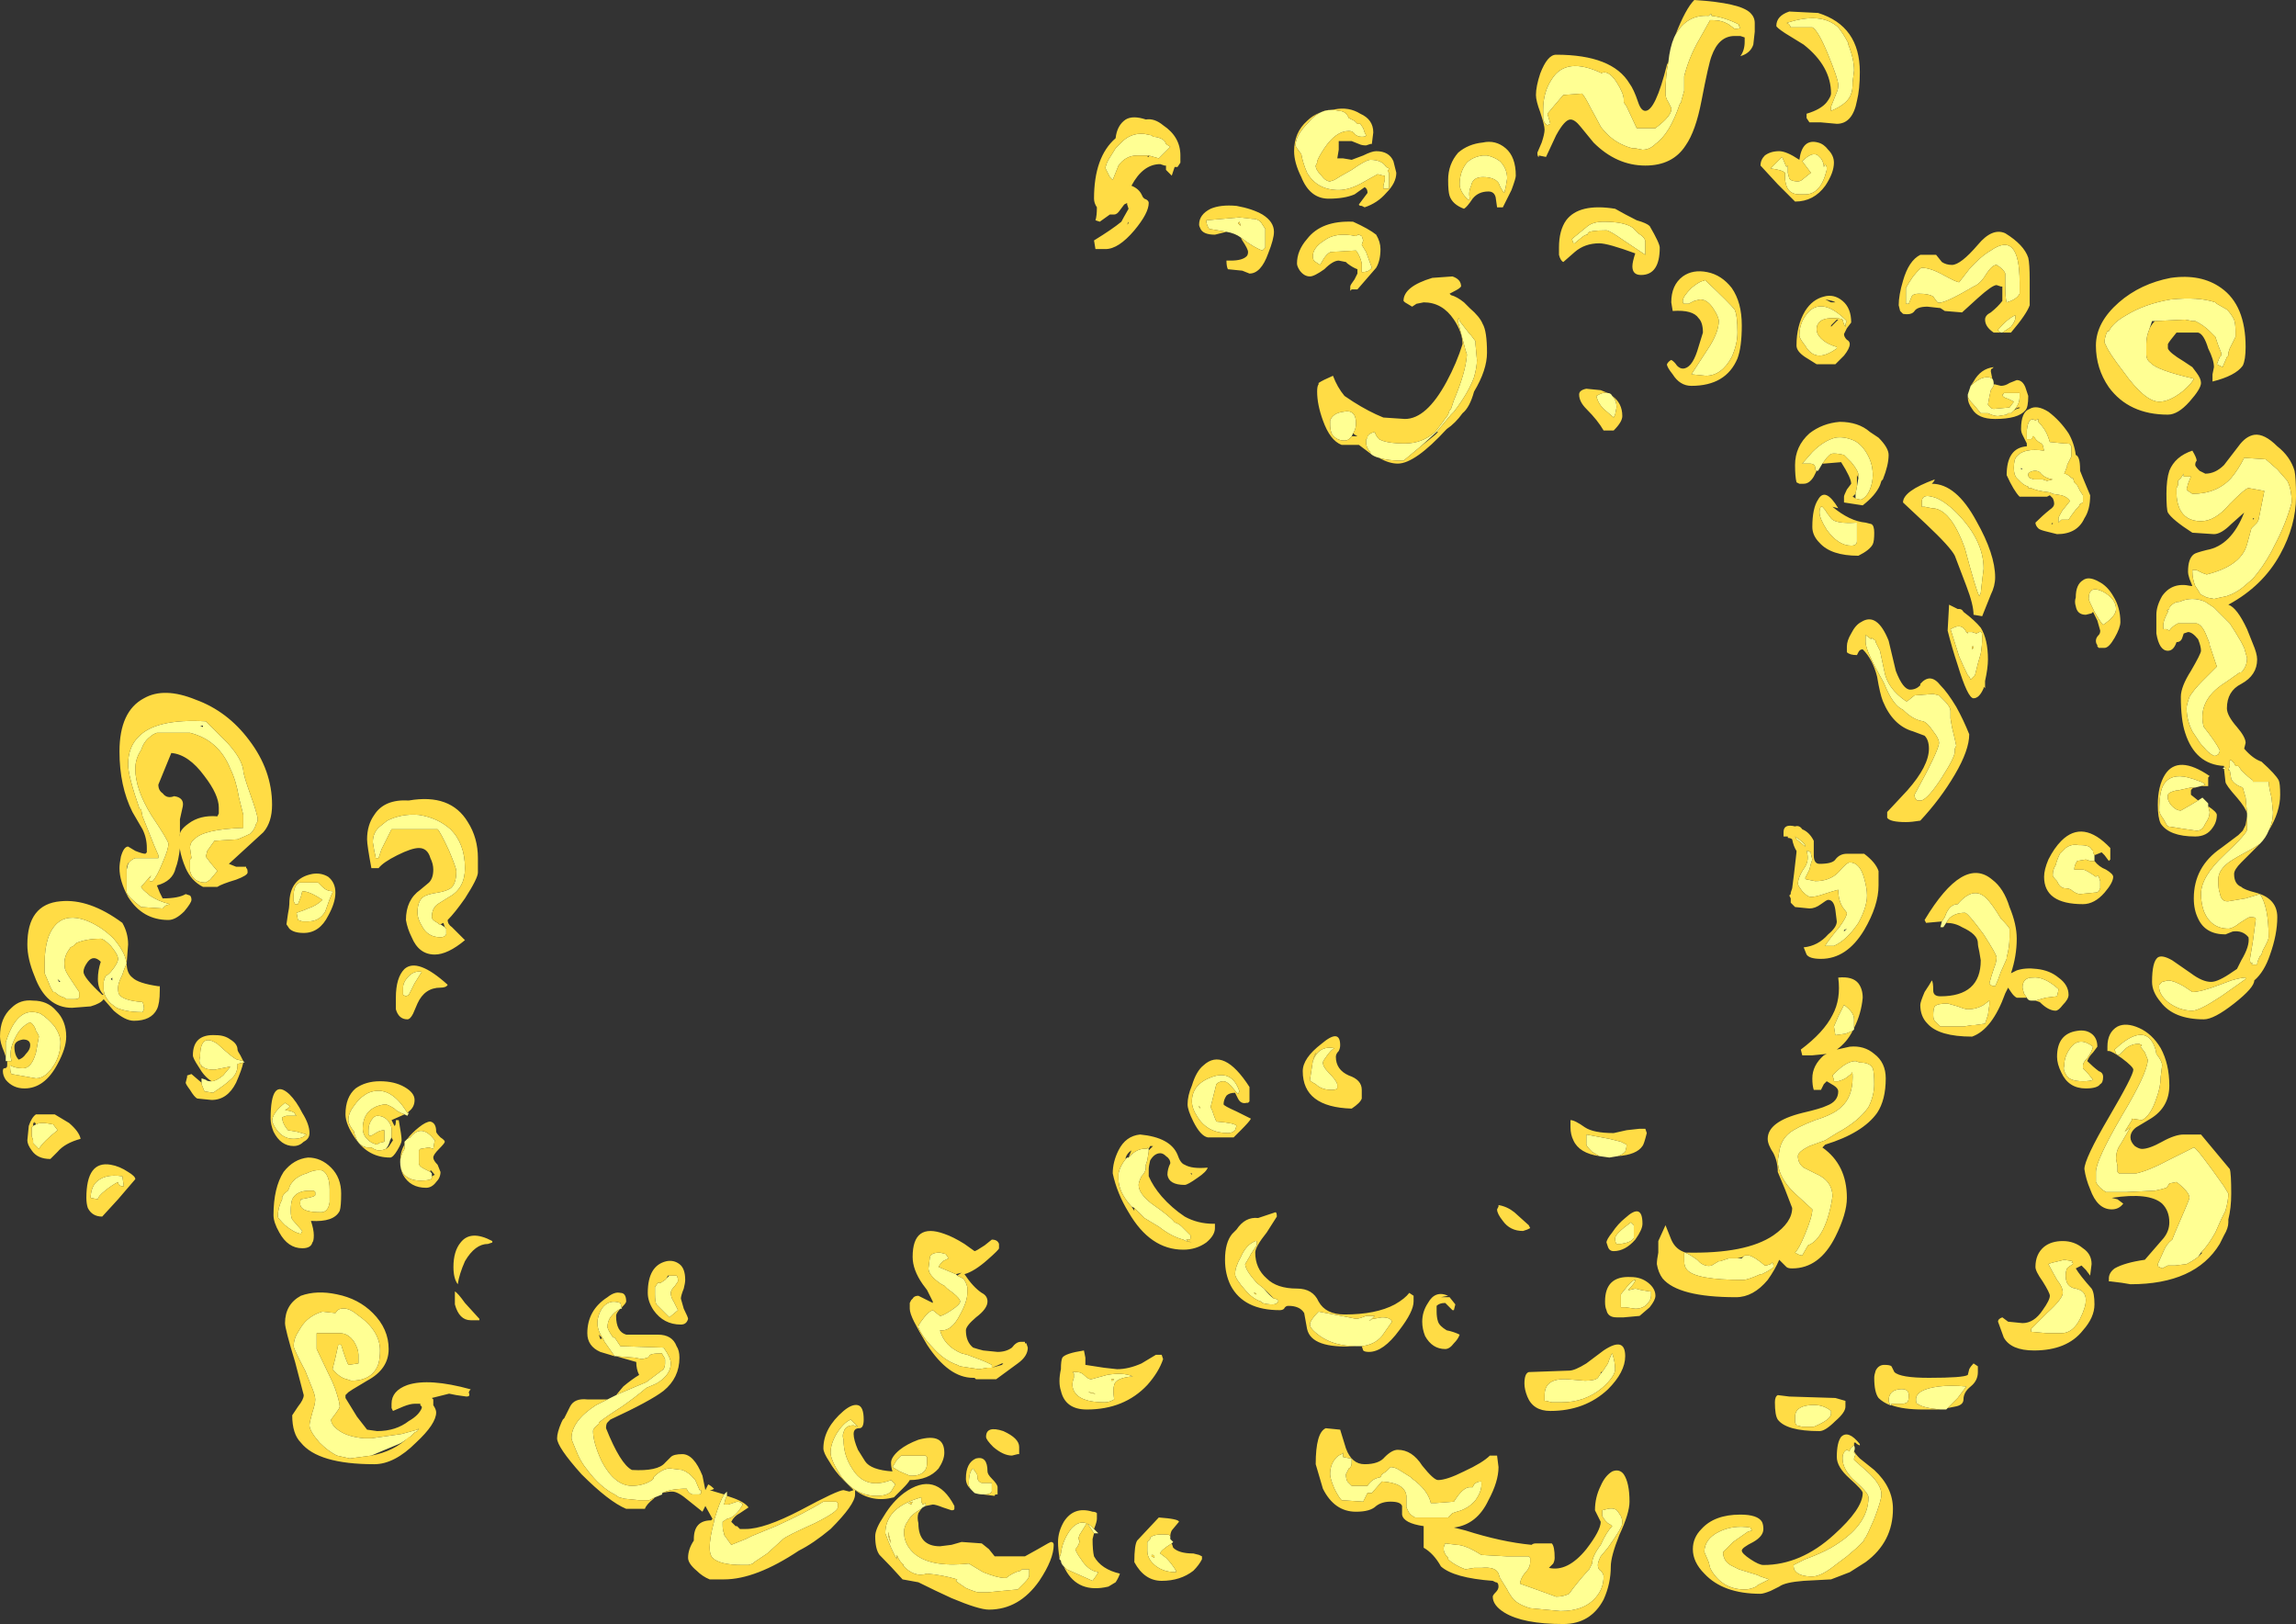 <?xml version="1.0" encoding="UTF-8" standalone="no"?>
<svg xmlns:ffdec="https://www.free-decompiler.com/flash" xmlns:xlink="http://www.w3.org/1999/xlink" ffdec:objectType="shape" height="56.4px" width="79.75px" xmlns="http://www.w3.org/2000/svg">
  <rect width="100%" height="100%" fill="#333333" stroke="none"/>
  <g transform="matrix(1.0, 0.0, 0.0, 1.0, 40.0, 48.15)">
    <path d="M24.2 -46.6 Q24.4 -46.1 24.4 -45.7 L24.35 -45.3 Q24.35 -45.0 24.3 -44.9 24.2 -44.55 23.6 -44.3 L23.6 -44.45 23.8 -44.95 Q23.85 -45.05 23.85 -45.2 23.85 -45.4 23.5 -46.25 23.15 -47.1 22.95 -47.2 L22.2 -47.2 Q22.15 -47.35 22.05 -47.35 23.25 -47.75 23.85 -47.2 24.05 -46.95 24.2 -46.65 L24.2 -46.6 M21.75 -42.55 L21.9 -42.7 22.05 -42.35 22.1 -42.4 22.1 -42.15 22.15 -41.95 22.2 -41.9 Q22.3 -41.85 22.45 -41.85 22.55 -41.85 22.65 -41.95 L22.9 -42.15 22.6 -42.55 Q22.95 -42.9 23.15 -42.75 L23.25 -42.65 Q23.35 -42.5 23.35 -42.35 L23.4 -42.45 23.45 -42.35 23.45 -42.25 Q23.25 -41.4 22.7 -41.4 L22.5 -41.4 Q22.15 -41.4 22.05 -41.7 22.0 -41.85 22.0 -42.0 L22.0 -42.15 Q21.9 -42.25 21.5 -42.3 L21.65 -42.45 21.75 -42.55 M29.65 -38.65 Q29.6 -38.8 29.35 -38.95 29.2 -38.95 29.0 -38.65 28.8 -38.3 28.55 -38.2 27.45 -37.55 27.3 -37.65 27.25 -37.7 27.15 -37.85 27.0 -37.95 26.65 -37.95 26.45 -37.95 26.4 -37.85 L26.3 -37.6 26.2 -37.6 26.2 -38.15 Q26.25 -38.25 26.45 -38.55 26.7 -38.85 26.75 -38.85 27.05 -38.85 27.5 -38.6 27.95 -38.35 28.05 -38.35 L28.4 -38.8 Q28.8 -39.25 29.15 -39.45 30.15 -40.15 30.15 -38.35 L30.15 -37.95 Q30.05 -37.75 29.7 -37.65 29.65 -37.8 29.65 -38.25 L29.65 -38.65 M29.85 -36.8 L29.55 -36.6 29.5 -36.6 Q29.4 -36.65 29.4 -36.7 29.75 -37.1 30.0 -37.2 30.0 -37.35 30.0 -37.1 30.0 -37.0 29.85 -36.8 M29.2 -35.0 Q29.25 -34.95 29.25 -34.8 L29.25 -34.75 29.15 -34.6 Q29.1 -34.4 29.05 -34.1 29.15 -33.95 29.25 -33.95 L29.8 -34.0 29.95 -34.2 29.75 -34.3 Q29.55 -34.35 29.55 -34.45 29.6 -34.45 29.6 -34.5 L30.15 -34.5 30.15 -34.35 Q30.15 -34.15 30.0 -33.95 L29.95 -33.9 29.85 -33.8 29.75 -33.8 29.7 -33.75 29.4 -33.7 Q29.25 -33.7 29.05 -33.8 L28.8 -33.8 28.55 -34.1 Q28.35 -34.3 28.35 -34.4 L28.35 -34.45 Q28.4 -34.6 28.45 -34.75 28.6 -34.9 28.8 -35.0 29.05 -35.1 29.2 -35.0 M34.65 -36.7 Q34.55 -36.45 34.55 -36.2 L34.55 -35.85 Q34.55 -35.65 34.7 -35.55 34.9 -35.3 36.2 -35.0 36.15 -34.85 35.8 -34.55 35.35 -34.2 35.0 -34.2 34.5 -34.2 33.75 -35.25 33.25 -35.9 33.15 -36.15 L33.1 -36.25 Q33.1 -36.45 33.2 -36.65 L33.25 -36.65 Q33.4 -36.95 33.85 -37.2 34.5 -37.6 35.4 -37.75 36.35 -37.85 36.95 -37.65 L37.0 -37.6 37.35 -37.4 Q37.5 -37.25 37.6 -37.05 37.65 -36.9 37.65 -36.65 L37.65 -36.45 37.45 -36.05 37.4 -35.9 37.4 -35.8 37.35 -35.75 37.2 -35.4 37.0 -35.5 37.1 -35.75 37.15 -35.8 37.15 -35.9 37.05 -36.15 36.95 -36.45 36.75 -36.65 Q36.55 -36.85 36.25 -37.0 L36.15 -37.0 35.9 -37.05 34.85 -37.0 34.75 -37.0 34.65 -36.7 M24.1 -36.8 Q24.05 -36.85 24.0 -37.05 23.95 -37.1 23.65 -37.1 23.25 -37.1 23.15 -36.9 23.1 -36.85 23.1 -36.7 23.1 -36.55 23.25 -36.4 23.45 -36.2 23.8 -36.1 L23.8 -36.05 Q23.45 -35.8 23.2 -35.8 22.9 -35.8 22.7 -36.15 22.5 -36.4 22.5 -36.5 22.5 -37.0 22.85 -37.35 23.35 -37.8 24.15 -37.0 24.1 -36.95 24.1 -36.8 M28.65 -34.3 L28.65 -34.3 M23.1 -31.8 Q23.05 -31.8 23.05 -31.9 23.05 -32.05 22.85 -32.05 L22.6 -32.05 22.95 -32.45 Q23.35 -32.85 23.75 -32.95 24.05 -33.0 24.4 -32.85 24.7 -32.7 24.9 -32.3 25.05 -32.0 25.05 -31.65 25.05 -31.4 24.95 -31.15 24.85 -30.9 24.65 -30.8 L24.6 -30.8 24.4 -30.85 24.45 -30.85 24.45 -31.0 24.5 -31.25 24.55 -31.55 24.55 -31.65 Q24.55 -31.8 24.3 -32.1 L24.05 -32.35 Q23.85 -32.4 23.7 -32.4 23.6 -32.4 23.55 -32.35 L23.45 -32.25 23.3 -32.05 23.15 -31.8 23.1 -31.8 M23.3 -30.55 Q23.4 -30.45 23.45 -30.35 L23.6 -30.15 Q23.75 -29.95 24.5 -30.0 L24.5 -29.35 Q24.5 -29.2 24.3 -29.2 23.85 -29.2 23.45 -29.75 23.2 -30.15 23.2 -30.35 23.2 -30.5 23.25 -30.55 L23.3 -30.55 M26.85 -30.55 L26.75 -30.55 26.75 -30.7 Q26.75 -31.0 27.1 -30.9 27.4 -30.85 27.85 -30.45 28.9 -29.45 28.9 -28.4 L28.85 -28.0 28.8 -27.55 28.75 -27.45 Q28.65 -27.6 28.25 -29.1 27.75 -30.5 27.1 -30.5 L26.85 -30.55 M30.15 -31.45 L30.05 -31.55 Q29.95 -31.65 29.95 -31.9 29.95 -32.2 30.05 -32.3 30.3 -32.6 31.0 -32.5 L30.95 -32.7 30.9 -32.75 Q30.7 -32.85 30.65 -33.0 L30.6 -33.0 30.6 -32.95 30.55 -32.9 30.4 -32.9 30.4 -33.2 Q30.45 -33.7 30.7 -33.55 L30.8 -33.6 30.8 -33.5 Q31.05 -33.25 31.15 -32.95 L31.2 -32.8 31.7 -32.75 Q31.95 -32.75 31.9 -32.7 L31.95 -32.65 31.95 -32.3 31.8 -32.0 31.8 -31.95 31.7 -31.7 Q31.8 -31.7 31.95 -31.55 L32.0 -31.55 32.05 -31.4 32.15 -31.3 32.25 -31.1 32.35 -30.95 32.35 -30.7 32.25 -30.65 32.2 -30.55 32.1 -30.45 31.95 -30.25 31.85 -30.1 31.6 -30.1 31.5 -30.0 31.5 -30.15 Q31.5 -30.2 31.65 -30.45 L31.7 -30.5 31.9 -30.75 Q31.8 -30.9 31.6 -30.95 L31.3 -31.0 31.2 -31.05 Q30.75 -31.1 30.55 -31.2 L30.45 -31.2 30.45 -31.25 Q30.3 -31.3 30.2 -31.4 L30.15 -31.45 M30.25 -31.85 L30.2 -31.9 30.2 -31.85 30.25 -31.85 M31.1 -31.45 L31.3 -31.5 Q31.0 -31.55 30.85 -31.75 30.7 -31.85 30.5 -31.75 L30.45 -31.7 30.45 -31.65 Q30.45 -31.6 30.5 -31.55 L30.65 -31.5 30.95 -31.5 31.1 -31.45 M38.8 -19.3 Q38.7 -19.05 38.5 -18.85 38.3 -18.7 38.0 -18.55 37.45 -18.25 37.35 -18.15 37.05 -17.9 37.05 -17.6 37.05 -17.25 37.1 -17.15 37.15 -16.85 37.35 -16.85 L37.4 -16.85 38.0 -16.95 38.5 -17.1 Q38.8 -16.65 38.8 -15.6 38.8 -15.5 38.6 -15.15 L38.55 -15.0 38.5 -14.95 Q38.4 -14.75 38.4 -14.65 L38.2 -14.65 38.25 -14.7 38.2 -14.7 Q38.15 -14.7 38.15 -14.85 L38.25 -15.45 38.35 -16.2 38.35 -16.25 Q38.35 -16.3 38.15 -16.3 38.1 -16.3 37.8 -16.1 37.55 -15.9 37.4 -15.9 36.8 -15.9 36.55 -16.5 36.45 -16.8 36.45 -17.1 36.45 -17.7 37.25 -18.45 L37.3 -18.5 Q38.05 -19.2 38.05 -19.35 L38.05 -19.8 38.05 -19.9 38.0 -20.45 37.9 -20.8 Q37.6 -20.9 37.5 -21.1 L37.45 -21.4 37.4 -21.4 37.45 -21.55 37.45 -21.75 37.5 -21.75 37.6 -21.65 37.65 -21.55 37.75 -21.55 37.85 -21.4 Q38.1 -21.15 38.25 -21.05 L38.25 -21.0 38.8 -21.0 Q38.8 -20.85 38.9 -20.45 L38.95 -19.95 Q38.95 -19.6 38.8 -19.3 M37.25 -21.45 L37.2 -21.45 37.25 -21.5 37.3 -21.5 37.3 -21.45 37.25 -21.45 M39.1 -31.85 L39.45 -31.45 Q39.6 -31.15 39.6 -30.7 39.4 -29.95 39.0 -29.2 L38.9 -29.0 Q38.6 -28.45 38.25 -28.05 L37.9 -27.75 Q37.65 -27.55 37.35 -27.45 L36.9 -27.35 36.65 -27.4 Q36.55 -27.45 36.45 -27.5 36.4 -27.55 36.35 -27.65 L36.25 -27.8 Q36.15 -28.05 36.15 -28.3 L36.15 -28.35 Q36.1 -28.35 36.2 -28.35 L36.3 -28.35 36.5 -28.25 36.65 -28.2 Q37.85 -28.5 38.05 -29.25 L38.2 -29.8 Q38.3 -29.9 38.4 -30.0 L38.45 -30.1 38.65 -31.1 38.1 -31.2 Q38.0 -31.2 37.45 -30.65 36.95 -30.05 36.45 -30.05 35.9 -30.05 35.7 -30.5 35.6 -30.75 35.6 -31.0 L35.6 -31.2 35.65 -31.3 35.65 -31.45 35.75 -31.55 35.85 -31.7 35.85 -31.6 36.1 -31.6 36.0 -31.35 35.95 -31.15 36.0 -31.1 36.15 -31.0 Q37.0 -31.0 37.5 -31.55 37.75 -31.85 37.95 -32.25 L38.7 -32.2 39.1 -31.85 M18.2 -46.95 Q18.6 -47.65 19.35 -47.6 L19.4 -47.65 Q19.45 -47.7 19.45 -47.6 19.9 -47.55 20.4 -47.3 L20.4 -47.25 20.45 -47.2 Q20.45 -47.15 20.25 -47.15 L20.05 -47.3 Q19.8 -47.45 19.5 -47.45 L19.4 -47.45 18.95 -46.65 Q18.65 -46.1 18.5 -45.5 18.5 -45.25 18.5 -45.0 L18.4 -44.65 18.4 -44.6 18.35 -44.55 Q18.0 -43.5 17.5 -43.15 17.3 -42.95 17.05 -42.95 L16.8 -43.0 16.7 -43.0 Q16.5 -43.05 16.3 -43.15 15.9 -43.35 15.6 -43.75 15.5 -43.95 15.25 -44.4 15.05 -44.8 14.95 -44.9 L14.3 -44.85 14.0 -44.5 13.75 -44.2 13.85 -43.85 13.75 -43.8 Q13.65 -43.85 13.6 -44.0 13.6 -44.05 13.6 -44.25 L13.6 -44.35 Q13.6 -44.95 13.9 -45.4 14.4 -46.2 15.65 -45.6 L15.6 -45.6 Q15.85 -45.75 16.15 -45.3 16.4 -44.9 16.4 -44.7 L16.4 -44.6 16.5 -44.45 16.85 -43.7 17.5 -43.7 Q18.1 -44.15 18.05 -44.4 L17.95 -44.6 Q17.85 -44.75 17.85 -44.9 17.85 -45.55 17.95 -46.0 18.0 -46.5 18.15 -46.85 L18.2 -46.95 M12.1 -42.55 Q12.35 -42.3 12.35 -41.95 L12.3 -41.65 12.25 -41.45 Q12.15 -41.55 12.05 -41.8 11.9 -42.0 11.5 -42.0 11.15 -42.0 11.1 -41.7 11.0 -41.5 11.05 -41.25 L11.0 -41.2 Q10.7 -41.5 10.7 -41.75 10.7 -42.2 10.95 -42.5 11.15 -42.7 11.5 -42.75 L11.65 -42.75 Q11.9 -42.7 12.1 -42.55 M-0.1 -42.75 L-0.5 -42.75 Q-0.9 -42.75 -1.15 -42.4 L-1.35 -41.9 Q-1.4 -41.95 -1.45 -42.0 L-1.6 -42.3 -1.6 -42.35 -1.55 -42.5 -1.5 -42.6 -1.25 -43.0 -1.1 -43.15 Q-0.75 -43.55 -0.25 -43.5 L0.0 -43.45 0.05 -43.4 0.1 -43.4 Q0.45 -43.35 0.5 -43.15 L0.65 -43.05 0.25 -42.65 -0.1 -42.75 M5.75 -42.5 L5.7 -42.4 Q5.7 -42.25 5.9 -42.05 6.05 -41.85 6.2 -41.85 L6.35 -41.9 Q6.5 -42.0 6.95 -42.25 7.45 -42.6 7.6 -42.6 8.0 -42.6 8.15 -42.35 L8.25 -42.3 8.2 -42.2 8.25 -42.15 8.25 -41.6 8.05 -41.6 8.05 -41.7 8.1 -41.9 8.1 -42.05 8.05 -42.05 7.85 -42.1 7.4 -41.85 Q6.9 -41.55 6.5 -41.55 5.75 -41.55 5.4 -42.15 5.25 -42.5 5.2 -42.8 5.0 -43.05 5.0 -43.1 5.0 -43.45 5.45 -43.9 5.9 -44.45 6.5 -44.3 6.75 -44.3 6.85 -44.05 L7.05 -43.95 7.15 -43.85 7.25 -43.85 7.35 -43.7 7.4 -43.55 7.45 -43.45 Q7.45 -43.4 7.3 -43.4 7.15 -43.4 7.05 -43.5 7.0 -43.6 6.85 -43.6 6.4 -43.6 6.0 -43.0 5.8 -42.7 5.75 -42.55 L5.75 -42.5 M7.2 -40.0 L7.3 -39.95 7.35 -39.8 7.3 -39.65 7.45 -39.4 7.65 -38.85 Q7.55 -38.7 7.3 -38.7 L7.3 -39.0 Q7.25 -39.25 7.1 -39.45 L6.25 -39.4 Q6.15 -39.4 6.0 -39.2 L5.85 -38.95 5.7 -39.05 Q5.6 -39.1 5.6 -39.25 5.6 -39.55 6.0 -39.8 6.4 -40.1 7.1 -39.95 7.15 -40.0 7.2 -40.0 M7.9 -32.25 Q7.7 -32.3 7.6 -32.4 L7.6 -32.45 Q7.45 -32.6 7.45 -32.8 L7.45 -32.85 Q7.45 -32.9 7.5 -32.95 L7.5 -33.0 Q7.55 -33.1 7.75 -33.15 7.8 -33.0 7.9 -32.9 8.15 -32.75 8.8 -32.75 9.4 -32.75 9.85 -33.15 10.05 -33.4 10.3 -33.75 L10.35 -33.9 10.4 -33.95 10.5 -34.25 Q10.9 -35.2 10.95 -35.8 L10.95 -35.85 10.9 -36.0 10.65 -36.95 10.65 -37.0 Q10.65 -37.2 10.7 -37.0 L11.05 -36.55 11.1 -36.5 11.25 -36.3 11.25 -36.2 11.3 -35.65 Q11.3 -35.4 11.2 -35.05 11.0 -34.5 10.5 -33.85 L10.4 -33.75 9.9 -33.15 9.35 -32.65 8.75 -32.15 Q8.2 -32.15 7.9 -32.25 M11.05 -35.6 L11.05 -35.6 M3.1 -39.9 Q2.9 -40.05 2.6 -40.1 L2.0 -40.2 Q1.9 -40.35 1.9 -40.5 L3.05 -40.6 3.5 -40.55 Q3.75 -40.55 3.85 -40.35 L3.95 -40.2 3.95 -39.55 3.85 -39.45 Q3.55 -39.55 3.1 -39.9 M3.0 -40.4 L3.1 -40.3 3.05 -40.45 3.0 -40.4 M6.95 -33.0 Q6.85 -32.85 6.7 -32.85 6.4 -32.85 6.25 -33.1 6.2 -33.25 6.2 -33.4 L6.2 -33.55 Q6.3 -33.8 6.65 -33.85 7.1 -33.95 7.1 -33.45 7.1 -33.25 7.0 -33.1 L6.95 -33.0 M19.25 -38.4 Q20.1 -37.6 20.25 -37.4 20.35 -37.2 20.35 -36.6 20.35 -36.2 20.15 -35.75 19.8 -35.1 19.25 -35.1 L18.75 -35.15 19.4 -36.15 Q19.7 -36.65 19.7 -37.0 19.7 -37.15 19.5 -37.45 19.3 -37.75 19.05 -37.75 L18.85 -37.7 18.65 -37.6 18.5 -37.6 Q18.45 -37.6 18.45 -37.7 18.45 -37.85 18.75 -38.15 19.05 -38.4 19.2 -38.4 19.2 -38.45 19.25 -38.4 M15.15 -40.0 L15.1 -40.0 15.0 -39.95 14.75 -39.75 14.7 -39.7 14.65 -39.7 14.6 -39.85 15.15 -40.3 Q15.35 -40.45 15.7 -40.45 16.4 -40.45 16.7 -40.25 L16.9 -40.05 Q17.15 -39.9 17.15 -39.75 L17.15 -39.3 Q17.0 -39.4 16.4 -39.8 15.9 -40.15 15.8 -40.15 15.2 -40.15 15.15 -40.05 L15.15 -40.0 M11.75 -42.25 L11.75 -42.25 M16.0 -34.4 Q16.15 -34.25 16.15 -34.0 L16.1 -33.75 16.05 -33.65 15.7 -33.95 Q15.5 -34.15 15.45 -34.4 15.7 -34.55 15.85 -34.5 15.95 -34.5 16.0 -34.4 M22.7 -18.75 Q22.65 -18.8 22.4 -19.0 L22.35 -19.1 Q22.65 -18.9 22.7 -18.8 L22.7 -18.75 M22.8 -18.6 L22.9 -18.55 22.9 -18.5 22.95 -18.3 22.9 -18.15 22.85 -17.95 22.7 -17.65 22.75 -17.6 22.8 -17.6 23.05 -17.55 Q23.55 -17.55 23.85 -17.85 24.15 -18.2 24.25 -18.2 24.6 -18.2 24.75 -17.65 24.85 -17.3 24.85 -17.05 24.85 -16.65 24.55 -16.1 24.15 -15.5 23.7 -15.3 L23.4 -15.3 Q23.4 -15.35 23.8 -15.85 L23.85 -15.9 Q24.15 -16.3 24.15 -16.45 L24.0 -16.65 Q23.85 -16.9 23.85 -17.25 23.65 -17.2 23.35 -17.1 23.05 -17.0 22.9 -17.0 22.8 -17.0 22.65 -17.15 L22.6 -17.2 Q22.45 -17.4 22.45 -17.45 22.45 -17.7 22.7 -18.05 22.85 -18.3 22.75 -18.6 L22.8 -18.6 M6.1 -11.5 Q5.95 -11.3 5.95 -11.25 5.95 -11.1 6.15 -10.9 6.4 -10.65 6.45 -10.5 L6.45 -10.35 Q6.4 -10.3 6.25 -10.3 5.9 -10.3 5.7 -10.5 5.5 -10.6 5.5 -10.65 L5.6 -11.3 Q5.8 -11.85 6.35 -11.75 6.25 -11.7 6.1 -11.5 M5.7 -11.55 L5.7 -11.6 5.6 -11.35 5.7 -11.55 M2.25 -10.5 L2.05 -9.7 2.1 -9.6 Q2.2 -9.3 2.25 -9.2 2.9 -9.15 2.95 -9.05 L2.9 -8.9 Q2.8 -8.8 2.65 -8.8 1.95 -8.8 1.6 -9.35 1.4 -9.65 1.4 -9.9 1.4 -10.5 2.1 -10.75 2.8 -11.0 3.05 -10.25 L3.0 -10.15 2.75 -10.45 Q2.6 -10.6 2.5 -10.6 2.35 -10.6 2.25 -10.5 M1.65 -9.75 L1.65 -9.7 1.7 -9.65 1.65 -9.75 M7.3 -1.4 L7.1 -1.4 Q6.35 -1.4 5.85 -1.75 5.5 -2.0 5.5 -2.15 5.5 -2.3 5.8 -2.6 L6.6 -2.45 7.1 -2.35 Q7.2 -2.35 7.45 -2.45 L7.75 -2.45 7.6 -2.3 7.55 -2.3 7.7 -2.35 8.0 -2.4 Q8.3 -2.4 8.35 -2.25 L8.0 -1.75 Q7.75 -1.45 7.3 -1.4 M4.25 -3.05 L4.3 -3.05 4.4 -3.0 4.4 -2.95 Q4.35 -2.85 4.2 -2.85 4.0 -2.85 3.85 -2.9 L3.8 -2.95 Q3.5 -3.05 3.25 -3.35 2.9 -3.75 2.9 -3.9 2.9 -4.15 3.1 -4.5 3.25 -4.85 3.5 -5.0 L3.6 -5.05 3.65 -5.05 3.65 -4.9 3.45 -4.6 3.4 -4.5 3.25 -4.25 Q3.25 -4.05 3.65 -3.6 L3.9 -3.4 Q4.1 -3.15 4.25 -3.05 M-0.1 -8.2 L-0.1 -8.15 -0.15 -7.85 -0.2 -7.7 -0.2 -7.6 Q-0.2 -7.45 -0.35 -7.3 -0.45 -7.1 -0.45 -7.0 -0.45 -6.7 0.0 -6.35 0.65 -5.9 0.8 -5.7 0.95 -5.65 1.05 -5.55 L1.35 -5.25 1.35 -5.15 Q1.35 -5.1 1.3 -5.1 L1.2 -5.1 1.25 -5.05 1.4 -5.0 1.2 -5.05 1.1 -5.1 Q0.7 -5.2 0.25 -5.55 L-0.25 -5.85 -0.6 -6.2 -0.7 -6.25 Q-1.15 -6.75 -1.15 -7.2 L-1.15 -7.4 Q-1.1 -7.65 -0.9 -7.9 L-0.85 -7.95 -0.8 -7.95 Q-0.5 -8.3 -0.15 -8.25 L-0.15 -8.3 -0.1 -8.25 -0.1 -8.2 M3.6 -3.25 L3.55 -3.25 3.6 -3.2 3.65 -3.2 3.6 -3.25 M7.55 -2.3 L7.55 -2.3 M24.4 -12.4 L24.35 -12.35 24.1 -12.25 23.75 -12.2 23.7 -12.5 23.85 -12.85 Q24.0 -13.15 24.05 -13.25 24.4 -13.0 24.4 -12.75 L24.4 -12.4 M23.05 -7.4 Q23.65 -7.15 23.65 -6.6 23.6 -6.2 23.45 -5.75 23.2 -5.05 22.8 -4.9 L22.6 -4.55 Q22.5 -4.55 22.35 -4.65 22.5 -4.8 22.7 -5.3 22.95 -5.9 22.95 -6.15 L22.35 -6.7 22.2 -6.85 Q21.75 -7.35 21.75 -7.85 L21.8 -8.15 Q21.85 -8.55 22.15 -8.8 22.4 -9.0 23.05 -9.25 23.7 -9.45 23.95 -9.7 24.35 -10.05 24.35 -10.75 24.35 -11.0 24.3 -10.85 L24.1 -10.7 24.0 -10.65 23.85 -10.6 23.7 -10.6 23.7 -10.65 23.65 -10.8 23.75 -10.9 Q24.15 -11.3 24.45 -11.3 L24.6 -11.25 Q24.95 -11.25 25.05 -11.05 25.1 -10.9 25.1 -10.5 25.1 -10.1 24.9 -9.7 24.55 -9.2 23.8 -8.8 L23.4 -8.55 22.85 -8.35 Q22.45 -8.15 22.45 -8.0 22.45 -7.75 22.65 -7.6 22.75 -7.55 23.05 -7.4 M16.2 -8.0 L15.9 -7.95 15.55 -8.0 15.3 -8.15 Q15.1 -8.35 15.1 -8.4 15.1 -8.6 15.1 -8.75 L15.9 -8.6 16.3 -8.5 16.5 -8.4 Q16.5 -8.3 16.45 -8.15 16.35 -8.05 16.2 -8.0 M16.75 -5.6 L16.75 -5.15 Q16.65 -5.0 16.3 -4.95 L16.15 -4.95 Q16.1 -5.0 16.1 -5.15 16.1 -5.3 16.65 -5.7 L16.75 -5.6 M17.0 -3.35 L17.3 -3.3 17.35 -3.3 17.35 -3.15 Q17.35 -3.0 17.2 -2.85 17.05 -2.7 16.8 -2.7 L16.45 -2.75 16.3 -2.75 16.3 -3.2 16.5 -3.45 Q16.7 -3.7 16.8 -3.7 16.8 -3.6 16.55 -3.35 L16.6 -3.35 16.8 -3.4 17.0 -3.35 M15.65 -0.5 L15.85 -0.8 Q15.95 -1.1 16.0 -1.15 16.1 -0.85 16.1 -0.6 16.1 -0.35 15.65 0.05 15.05 0.55 14.25 0.55 L13.9 0.55 13.7 0.5 13.65 0.5 13.65 0.3 Q13.65 -0.3 14.45 -0.25 L15.05 -0.2 Q15.4 -0.2 15.5 -0.3 L15.6 -0.45 15.65 -0.5 M20.55 -4.5 L20.6 -4.55 20.75 -4.55 Q20.95 -4.5 21.3 -4.2 L21.35 -4.2 21.5 -4.25 21.55 -4.3 Q21.6 -4.3 21.6 -4.15 21.6 -4.1 21.2 -3.9 L21.15 -3.9 Q20.7 -3.7 20.55 -3.7 18.9 -3.7 18.6 -4.05 18.5 -4.15 18.5 -4.35 L18.5 -4.65 Q18.6 -4.65 18.95 -4.4 L19.05 -4.3 Q19.25 -4.15 19.45 -4.2 L19.7 -4.35 19.75 -4.35 20.05 -4.45 20.35 -4.45 20.5 -4.45 20.55 -4.5 M37.95 -25.65 L38.05 -25.3 Q38.05 -25.0 37.85 -24.8 L37.8 -24.8 37.3 -24.45 Q36.5 -23.95 36.5 -23.25 36.5 -23.05 36.55 -22.9 36.95 -22.4 37.1 -22.1 L37.1 -22.05 37.05 -21.95 36.95 -21.9 36.9 -21.9 Q36.7 -22.0 36.55 -22.2 36.4 -22.35 36.35 -22.45 36.25 -22.6 36.15 -22.75 35.95 -23.15 35.95 -23.55 35.95 -23.65 36.0 -23.8 L36.05 -23.95 Q36.2 -24.2 36.5 -24.5 L37.0 -25.0 36.75 -25.75 36.75 -25.8 36.65 -26.05 Q36.5 -26.45 36.3 -26.5 L35.65 -26.5 Q35.45 -26.4 35.35 -26.25 L35.25 -26.3 35.15 -26.3 Q35.1 -26.5 35.25 -26.8 L35.3 -26.9 35.3 -26.95 35.25 -26.95 35.35 -27.0 35.35 -27.05 Q35.5 -27.25 35.7 -27.25 36.15 -27.45 36.6 -27.25 L36.9 -27.05 37.45 -26.5 Q37.65 -26.2 37.85 -25.85 L37.95 -25.65 M36.7 -20.15 L36.75 -19.95 Q36.75 -19.75 36.6 -19.55 36.5 -19.3 36.3 -19.3 L35.95 -19.35 35.3 -19.45 Q35.25 -19.5 35.15 -19.7 35.0 -19.9 35.0 -20.0 35.0 -20.65 35.15 -20.9 35.4 -21.3 36.0 -21.15 36.2 -21.1 36.45 -21.0 L36.55 -20.95 36.6 -20.9 36.45 -20.85 36.25 -20.8 36.1 -20.8 35.65 -20.7 35.6 -20.7 Q35.35 -20.65 35.3 -20.55 L35.3 -20.4 Q35.35 -20.25 35.45 -20.15 35.6 -20.0 35.75 -20.0 L36.1 -20.2 36.35 -20.35 36.5 -20.45 36.7 -20.25 36.7 -20.15 M38.0 -14.15 L37.65 -13.9 37.15 -13.55 Q36.4 -13.05 36.15 -13.05 35.7 -13.05 35.3 -13.35 34.95 -13.65 35.0 -13.95 L35.1 -14.05 35.3 -14.1 Q35.5 -14.1 35.85 -13.9 L36.15 -13.7 Q36.45 -13.7 37.1 -13.95 L37.5 -14.1 Q37.85 -14.2 38.0 -14.2 L38.0 -14.15 M32.55 -27.35 Q32.55 -27.85 33.05 -27.6 33.5 -27.35 33.5 -27.0 33.5 -26.75 33.05 -26.45 32.95 -26.55 32.75 -26.9 32.55 -27.3 32.55 -27.35 M28.65 -26.15 L28.75 -26.2 Q28.85 -26.25 28.85 -26.05 28.85 -25.7 28.8 -25.45 L28.7 -25.1 28.6 -24.7 28.45 -24.55 28.4 -24.65 28.35 -24.7 Q28.2 -25.0 28.05 -25.35 L27.75 -26.3 27.85 -26.35 Q28.15 -26.5 28.3 -26.2 L28.35 -26.15 28.35 -26.2 28.5 -26.2 28.65 -26.15 M28.55 -25.65 L28.55 -25.7 28.5 -25.7 28.5 -25.6 28.55 -25.65 M25.0 -25.95 L25.0 -26.0 25.15 -25.9 25.15 -25.85 25.3 -25.55 25.45 -24.85 Q25.55 -24.25 26.2 -23.8 L26.25 -23.8 26.5 -24.0 27.15 -24.05 27.35 -24.0 27.55 -23.8 Q27.75 -23.6 27.75 -23.45 L27.75 -23.2 27.8 -22.9 Q27.9 -22.5 27.95 -22.25 L27.9 -22.15 27.9 -22.05 Q27.9 -21.85 27.45 -21.15 27.0 -20.45 26.75 -20.35 L26.6 -20.35 Q26.5 -20.4 26.5 -20.55 27.35 -22.1 27.35 -22.35 27.35 -22.5 27.15 -22.75 26.95 -23.05 26.8 -23.1 26.45 -23.15 26.1 -23.5 25.75 -23.65 25.45 -24.4 L25.4 -24.5 Q24.8 -25.55 24.8 -25.85 24.8 -26.1 24.8 -26.05 L24.8 -26.1 25.0 -25.95 M24.15 -15.9 L24.05 -15.85 24.05 -15.8 24.15 -15.9 M27.45 -16.15 L27.55 -16.3 Q27.7 -16.75 28.0 -16.75 28.55 -17.4 29.0 -16.95 29.2 -16.75 29.5 -16.25 29.75 -16.0 29.8 -15.9 L29.8 -15.6 Q29.8 -15.25 29.7 -14.9 L29.7 -14.85 29.5 -14.4 Q29.4 -14.1 29.3 -13.9 29.15 -13.9 29.1 -14.0 29.15 -14.2 29.25 -14.5 29.35 -14.75 29.35 -14.9 29.35 -15.0 28.9 -15.7 28.35 -16.45 28.25 -16.45 27.9 -16.45 27.7 -16.25 L27.6 -16.1 27.5 -15.95 27.4 -15.95 27.45 -16.15 M30.4 -13.5 L30.3 -13.65 30.25 -13.85 Q30.25 -14.2 30.6 -14.2 31.0 -14.25 31.5 -13.8 31.5 -13.75 31.45 -13.55 L31.05 -13.5 30.7 -13.4 30.55 -13.4 Q30.45 -13.4 30.4 -13.5 M32.75 -18.25 L32.6 -18.25 32.45 -18.3 32.15 -18.25 Q32.05 -18.1 32.05 -17.95 L32.35 -17.95 Q32.45 -17.95 32.8 -17.7 L32.85 -17.75 32.9 -17.7 32.95 -17.55 32.95 -17.3 32.9 -17.2 Q32.85 -17.15 32.75 -17.15 L32.25 -17.1 Q32.15 -17.1 32.0 -17.2 31.9 -17.3 31.75 -17.3 31.55 -17.3 31.45 -17.55 31.3 -17.7 31.3 -17.75 31.3 -17.95 31.4 -18.1 31.45 -18.3 31.55 -18.5 L31.75 -18.7 Q31.95 -18.85 32.2 -18.8 L32.25 -18.8 Q32.6 -18.8 32.65 -18.65 L32.7 -18.6 32.7 -18.55 32.75 -18.45 32.75 -18.25 M32.35 -11.05 Q32.4 -11.0 32.5 -10.9 L32.7 -10.65 Q32.6 -10.6 32.35 -10.6 31.85 -10.6 31.75 -10.85 31.65 -11.0 31.7 -11.15 31.7 -11.5 31.95 -11.8 32.25 -12.15 32.7 -11.8 32.65 -11.6 32.5 -11.4 32.35 -11.25 32.35 -11.15 L32.35 -11.05 M36.35 -4.5 Q36.15 -4.35 35.95 -4.25 L35.55 -4.2 35.3 -4.2 35.1 -4.1 35.0 -4.15 Q34.95 -4.15 34.95 -4.25 L35.15 -4.7 Q35.25 -4.95 35.45 -5.1 L35.55 -5.35 Q36.05 -6.5 36.05 -6.55 36.05 -6.75 35.6 -7.1 L35.35 -7.05 Q35.3 -6.95 35.25 -6.9 35.1 -6.85 34.85 -6.8 L33.85 -6.75 33.15 -6.75 Q32.9 -6.9 32.8 -7.1 32.8 -7.15 32.8 -7.45 32.8 -7.85 33.7 -9.4 34.6 -10.9 34.6 -11.35 L34.5 -11.6 34.35 -11.8 34.4 -11.85 34.3 -11.9 Q34.05 -11.9 33.85 -11.75 L33.6 -11.5 33.5 -11.55 33.45 -11.7 Q34.25 -12.45 34.65 -12.1 34.85 -11.9 34.9 -11.55 35.1 -11.3 35.1 -11.15 L35.05 -10.75 Q35.05 -10.4 34.9 -10.0 34.7 -9.4 34.4 -9.25 L34.05 -9.3 34.05 -9.25 33.8 -8.85 34.0 -9.0 33.65 -8.4 Q33.5 -8.2 33.5 -7.9 L33.55 -7.65 33.55 -7.45 33.6 -7.4 34.2 -7.4 Q34.65 -7.5 35.3 -7.85 L36.2 -8.3 Q36.3 -8.3 37.25 -6.95 L37.4 -6.7 Q37.4 -6.45 37.3 -6.1 L37.15 -5.8 36.95 -5.35 Q36.7 -4.9 36.45 -4.65 L36.35 -4.5 M29.1 -13.3 L29.1 -13.25 29.05 -12.9 28.95 -12.6 28.6 -12.55 28.5 -12.55 28.2 -12.5 27.4 -12.5 Q27.25 -12.65 27.2 -12.7 27.15 -12.75 27.15 -12.9 27.15 -13.1 27.2 -13.2 27.3 -13.3 27.65 -13.3 L28.0 -13.2 Q28.25 -13.1 28.35 -13.1 28.65 -13.1 28.9 -13.25 L29.1 -13.4 Q29.1 -13.55 29.1 -13.3 M33.15 -7.35 L33.15 -7.35 M27.65 0.75 L27.6 0.8 27.4 0.8 Q26.8 0.75 26.6 0.6 26.55 0.6 26.55 0.45 26.55 0.1 27.35 0.0 27.75 -0.05 28.3 0.0 L28.0 0.4 27.65 0.75 M25.7 0.65 L25.65 0.65 25.6 0.5 Q25.6 0.15 25.95 0.1 26.3 0.05 26.3 0.3 26.3 0.5 26.25 0.55 26.15 0.6 26.1 0.6 L25.7 0.6 25.7 0.65 M32.0 -4.25 L31.85 -4.15 31.8 -4.1 Q31.75 -4.0 31.75 -3.85 31.75 -3.45 32.1 -3.4 L32.25 -3.35 Q32.45 -3.25 32.45 -3.0 32.45 -2.75 32.25 -2.35 32.0 -1.85 31.6 -1.85 L31.1 -1.85 30.55 -1.9 30.55 -2.0 31.1 -2.55 Q31.65 -3.05 31.65 -3.25 31.65 -3.45 31.45 -3.7 31.25 -4.05 31.15 -4.25 31.25 -4.3 31.5 -4.35 L31.7 -4.4 32.0 -4.35 31.95 -4.3 32.0 -4.3 32.0 -4.25 M31.45 -4.05 L31.45 -4.05 M23.6 0.95 Q23.6 1.15 23.0 1.4 L22.6 1.4 22.4 1.35 22.35 1.25 22.35 1.05 Q22.35 0.7 22.85 0.65 23.3 0.6 23.6 0.85 23.6 0.7 23.6 0.95 M24.4 2.25 L24.4 2.3 24.45 2.35 24.4 2.5 24.4 2.55 24.85 2.95 Q25.35 3.4 25.35 3.75 25.35 3.95 25.1 4.6 L24.9 5.05 24.8 5.25 24.75 5.3 Q24.75 5.4 24.75 5.35 L24.5 5.6 24.15 5.9 23.75 6.2 Q23.25 6.6 22.95 6.6 22.5 6.6 22.35 6.4 22.3 6.35 22.3 6.2 L22.7 6.0 Q23.25 5.8 23.6 5.6 24.9 4.85 24.9 3.85 24.9 3.7 24.45 3.3 24.0 2.9 24.0 2.5 24.0 2.35 24.05 2.3 24.05 2.25 24.15 2.2 L24.25 2.25 24.25 2.2 Q24.3 2.1 24.4 2.05 24.45 2.15 24.4 2.25 M19.85 5.75 Q19.85 6.1 20.2 6.25 L20.4 6.35 21.05 6.55 21.15 6.6 21.45 6.7 21.05 6.9 21.0 6.95 Q20.8 7.05 20.6 7.05 19.85 7.05 19.45 6.4 L19.4 6.3 19.35 6.1 19.2 5.75 Q19.2 5.3 19.7 5.05 20.2 4.8 20.8 4.9 L20.85 5.0 20.7 5.05 20.2 5.4 19.85 5.75 M12.7 5.9 L13.1 5.9 13.15 5.95 13.15 6.1 Q13.15 6.3 12.95 6.5 12.8 6.7 12.8 6.85 L13.5 7.1 14.05 7.3 Q14.3 7.3 14.5 7.2 14.75 6.85 15.15 6.4 L15.2 6.35 15.3 6.15 Q15.3 5.9 15.6 5.5 15.8 5.05 16.0 4.85 15.95 4.8 15.85 4.75 L15.75 4.65 15.65 4.5 15.65 4.3 15.85 4.25 Q16.1 4.2 16.2 4.35 L16.3 4.5 Q16.35 4.6 16.35 4.75 16.35 4.9 15.85 5.6 L15.6 5.9 Q15.5 6.1 15.5 6.2 15.5 6.35 15.6 6.4 15.7 6.5 15.7 6.6 15.7 7.0 15.45 7.3 15.05 7.8 14.2 7.8 L13.15 7.7 Q12.65 7.55 12.5 7.3 L12.4 7.15 12.35 7.05 12.1 6.65 12.05 6.5 Q11.95 6.25 11.45 6.3 L11.2 6.3 10.9 6.35 Q10.5 6.2 10.3 6.0 L10.3 5.95 Q10.05 5.7 10.2 5.45 L10.6 5.5 Q10.9 5.5 11.45 5.85 L12.35 5.9 12.7 5.9 M9.05 3.2 Q9.6 3.6 9.7 4.05 L9.85 4.05 10.5 4.0 10.6 3.85 Q10.85 3.5 11.05 3.5 L11.15 3.5 11.2 3.4 Q11.3 3.3 11.45 3.3 11.5 3.6 11.25 3.95 11.0 4.25 10.6 4.35 L10.45 4.4 10.3 4.55 9.15 4.55 Q8.95 4.45 8.9 4.3 L8.85 4.2 8.85 3.8 Q8.8 3.35 8.0 3.3 L7.65 3.7 7.5 3.7 7.35 4.0 6.6 3.95 Q6.5 3.85 6.35 3.55 6.2 3.2 6.2 3.05 6.2 2.75 6.35 2.55 6.45 2.4 6.6 2.35 L6.65 2.3 6.65 2.45 6.9 2.5 6.95 2.5 6.95 2.65 Q6.95 2.8 6.85 2.85 L6.75 3.05 Q6.75 3.2 6.8 3.3 L6.95 3.45 7.5 3.45 Q7.65 3.2 7.95 3.15 L8.0 3.05 8.15 2.95 Q8.25 2.85 8.3 2.8 8.45 2.8 8.6 2.9 L9.0 3.15 9.05 3.2 M0.7 5.45 Q0.3 5.7 0.3 5.8 L0.5 5.95 Q0.7 6.15 0.85 6.4 L0.85 6.45 Q0.35 6.45 0.05 6.15 -0.15 5.95 -0.15 5.7 -0.15 5.45 -0.15 5.4 L-0.05 5.3 -0.05 5.25 Q0.1 5.1 0.6 5.15 L0.65 5.2 0.65 5.3 0.75 5.4 0.7 5.45 M0.05 5.85 L0.0 5.85 0.0 5.9 0.1 5.95 0.1 5.9 0.05 5.85 M0.65 5.3 L0.65 5.3 M-32.95 -22.9 L-32.95 -22.95 -33.05 -22.95 -32.95 -22.9 M-35.55 -18.15 Q-35.45 -18.3 -35.3 -18.35 L-34.5 -18.35 -34.5 -18.45 -34.65 -18.8 -35.05 -19.8 -35.1 -20.05 -35.15 -20.05 Q-35.55 -21.2 -35.55 -21.6 -35.55 -22.2 -35.2 -22.55 -34.6 -23.2 -32.85 -23.1 L-32.1 -22.35 Q-31.6 -21.8 -31.55 -21.4 -31.55 -21.25 -31.3 -20.55 -31.05 -19.85 -31.05 -19.7 -31.05 -19.6 -31.1 -19.55 -31.15 -19.35 -31.3 -19.2 -31.5 -19.1 -31.75 -19.0 L-32.55 -18.95 -32.8 -18.6 -32.85 -18.4 -32.7 -18.2 -32.45 -17.9 -32.7 -17.6 -32.85 -17.5 Q-33.3 -17.5 -33.4 -17.9 -33.4 -18.1 -33.4 -18.3 L-33.35 -18.35 -33.4 -18.7 Q-33.4 -18.9 -33.25 -19.0 -32.95 -19.35 -31.55 -19.4 L-31.55 -19.85 -31.7 -20.45 Q-31.8 -21.05 -32.0 -21.45 -32.4 -22.45 -33.4 -22.7 L-34.55 -22.7 Q-34.7 -22.65 -34.8 -22.55 -35.0 -22.4 -35.1 -22.1 -35.3 -21.8 -35.3 -21.45 -35.3 -20.75 -34.75 -19.85 -34.15 -18.95 -34.15 -18.85 -34.15 -18.65 -34.35 -18.2 -34.55 -17.7 -34.7 -17.55 L-34.8 -17.55 -34.8 -17.65 -34.75 -17.75 -35.1 -17.35 Q-35.05 -17.25 -34.85 -17.1 L-34.8 -17.05 Q-34.5 -16.85 -34.1 -16.75 L-34.25 -16.7 -34.35 -16.6 -35.1 -16.65 Q-35.55 -17.0 -35.6 -17.15 -35.6 -17.2 -35.6 -17.55 L-35.6 -17.95 -35.55 -18.15 M-34.7 -19.3 L-34.7 -19.3 M-29.55 -17.0 L-29.65 -16.75 -29.75 -16.75 -29.8 -16.85 -29.8 -17.05 Q-29.8 -17.4 -29.6 -17.5 L-28.95 -17.5 -28.8 -17.35 Q-28.65 -17.2 -28.45 -17.2 L-28.45 -17.15 Q-28.55 -16.95 -28.7 -16.5 -28.9 -16.15 -29.3 -16.15 L-29.5 -16.15 -29.65 -16.2 -29.7 -16.45 Q-29.4 -16.55 -29.3 -16.6 -29.0 -16.7 -28.8 -16.9 -29.25 -17.2 -29.5 -17.2 L-29.55 -17.0 M-24.55 -15.95 L-24.5 -15.9 -24.5 -15.7 Q-24.55 -15.6 -24.7 -15.6 -25.15 -15.6 -25.35 -16.0 -25.5 -16.25 -25.5 -16.45 -25.5 -16.85 -25.3 -17.0 -25.15 -17.1 -24.8 -17.15 -24.5 -17.2 -24.35 -17.3 -24.15 -17.45 -24.15 -17.9 -24.15 -18.0 -24.4 -18.6 -24.7 -19.25 -24.8 -19.35 L-26.4 -19.35 -26.75 -18.65 -26.85 -18.35 -26.95 -18.35 Q-26.95 -18.4 -27.0 -18.6 L-27.05 -18.9 Q-27.05 -19.25 -26.8 -19.45 L-26.55 -19.65 Q-26.05 -19.9 -25.45 -19.85 -24.8 -19.75 -24.35 -19.35 -23.85 -18.85 -23.85 -18.0 -23.85 -17.3 -24.4 -17.0 L-24.8 -16.75 Q-25.0 -16.6 -25.0 -16.3 -25.0 -16.2 -24.8 -16.1 L-24.75 -16.05 -24.7 -16.05 -24.55 -15.95 M-25.35 -14.4 L-25.6 -14.0 -25.8 -13.6 -25.9 -13.55 -26.0 -13.6 -26.0 -13.85 Q-26.0 -14.05 -25.8 -14.25 -25.6 -14.45 -25.35 -14.4 M-38.15 -13.7 Q-38.25 -13.85 -38.3 -14.0 L-38.45 -14.35 -38.45 -14.7 Q-38.45 -15.7 -38.0 -16.1 -37.65 -16.4 -37.05 -16.2 -36.5 -16.0 -36.05 -15.55 -35.75 -15.2 -35.65 -14.9 L-35.6 -14.7 -35.7 -14.45 -35.75 -14.3 Q-35.9 -14.0 -35.9 -13.85 -35.9 -13.65 -35.85 -13.6 -35.7 -13.4 -35.05 -13.35 -35.0 -13.25 -35.0 -13.1 L-35.05 -13.0 Q-35.6 -13.0 -35.95 -13.15 L-36.15 -13.3 Q-36.4 -13.55 -36.4 -13.8 L-36.4 -14.05 Q-36.35 -14.3 -36.25 -14.3 L-36.15 -14.4 Q-35.9 -14.7 -35.9 -14.85 -35.9 -15.0 -36.15 -15.3 -36.4 -15.55 -36.5 -15.55 -37.0 -15.55 -37.35 -15.4 L-37.45 -15.3 -37.55 -15.25 -37.65 -15.1 Q-37.8 -14.85 -37.75 -14.55 -37.75 -14.45 -37.55 -14.15 L-37.25 -13.7 -37.25 -13.5 Q-37.3 -13.45 -37.4 -13.45 L-37.7 -13.45 -37.75 -13.5 Q-37.95 -13.55 -38.1 -13.7 L-38.15 -13.7 M-35.05 -16.8 L-35.0 -16.8 -35.05 -16.8 M-36.1 -14.2 L-36.15 -14.15 -36.1 -14.1 -36.1 -14.2 M-37.9 -14.05 L-38.0 -14.15 -37.95 -14.05 -37.9 -14.05 M-39.75 -11.3 L-39.8 -11.3 -39.8 -11.45 -39.8 -11.95 Q-39.4 -13.25 -38.6 -12.95 -38.35 -12.8 -38.1 -12.5 -37.9 -12.2 -37.9 -11.95 -37.9 -11.55 -38.1 -11.2 -38.4 -10.7 -38.75 -10.7 L-39.6 -10.85 Q-39.65 -10.9 -39.65 -11.15 -39.45 -11.05 -39.2 -11.05 -38.9 -11.05 -38.75 -11.6 -38.7 -11.85 -38.65 -12.15 -38.65 -12.2 -38.75 -12.35 -38.8 -12.55 -38.95 -12.65 -39.3 -12.5 -39.5 -12.05 -39.7 -11.65 -39.6 -11.3 L-39.75 -11.3 M-39.05 -10.95 L-39.05 -10.95 M-38.75 -9.1 Q-38.6 -9.2 -38.15 -9.1 L-38.0 -8.9 Q-38.5 -8.5 -38.65 -8.25 L-38.85 -8.45 -38.85 -8.55 -38.9 -8.7 Q-38.9 -8.95 -38.9 -9.0 L-38.85 -9.05 -38.75 -9.1 M-35.7 -6.95 Q-35.9 -6.95 -35.9 -7.1 -36.1 -7.0 -36.35 -6.8 -36.6 -6.6 -36.6 -6.5 L-36.85 -6.55 Q-36.85 -6.85 -36.7 -7.05 -36.4 -7.4 -35.75 -7.3 L-35.7 -6.95 M-26.8 -10.0 L-26.8 -10.0 M-25.95 -9.45 Q-26.1 -9.5 -26.25 -9.6 L-26.3 -9.65 Q-26.45 -9.75 -26.6 -9.8 -27.1 -9.75 -27.3 -9.4 -27.4 -9.2 -27.4 -8.95 -27.4 -8.8 -27.3 -8.65 L-27.2 -8.55 Q-27.1 -8.45 -26.9 -8.4 L-26.85 -8.45 -26.65 -8.5 Q-26.65 -8.6 -26.65 -8.8 L-26.65 -8.9 Q-26.8 -8.9 -26.95 -8.8 -27.1 -8.7 -27.15 -8.7 L-27.2 -8.75 -27.2 -8.9 Q-27.2 -9.1 -27.1 -9.25 -27.0 -9.4 -26.9 -9.4 -26.65 -9.4 -26.5 -9.2 -26.4 -9.05 -26.4 -8.95 L-26.4 -8.65 -26.45 -8.55 Q-26.5 -8.35 -26.6 -8.25 -26.7 -8.2 -26.85 -8.2 -26.95 -8.2 -27.1 -8.3 L-27.2 -8.3 Q-27.45 -8.3 -27.6 -8.55 L-27.7 -8.8 -27.7 -8.85 Q-27.9 -9.1 -27.9 -9.25 -27.9 -9.5 -27.7 -9.75 -27.5 -10.05 -27.2 -10.2 -26.45 -10.5 -25.85 -9.5 L-25.8 -9.5 -25.85 -9.4 -25.95 -9.45 M-25.95 -8.4 L-25.95 -8.5 -25.85 -8.6 -25.75 -8.65 Q-25.35 -9.15 -24.9 -8.55 L-24.95 -8.25 -25.1 -8.3 -25.4 -8.25 -25.45 -8.2 -25.45 -7.75 Q-25.45 -7.65 -25.25 -7.55 L-25.05 -7.45 -25.0 -7.4 -25.0 -7.3 -25.0 -7.25 Q-25.0 -7.15 -25.4 -7.15 -25.8 -7.15 -26.0 -7.4 -26.1 -7.55 -26.1 -7.8 -26.1 -8.0 -25.95 -8.25 L-25.95 -8.4 M-31.55 -11.25 L-31.75 -11.2 -31.75 -11.15 Q-31.75 -10.85 -32.0 -10.65 -32.15 -10.5 -32.6 -10.2 L-32.9 -10.25 -33.0 -10.5 -33.0 -10.55 -33.0 -10.7 -32.85 -10.65 Q-32.8 -10.6 -32.7 -10.6 L-32.65 -10.6 Q-32.5 -10.6 -32.25 -10.8 L-32.0 -11.1 -32.05 -11.1 -32.55 -11.0 Q-32.85 -11.0 -32.95 -11.1 L-33.0 -11.1 -33.0 -11.15 -33.05 -11.2 Q-33.1 -11.3 -33.05 -11.45 -33.05 -12.3 -32.45 -11.9 -31.85 -11.35 -31.75 -11.35 L-31.55 -11.3 -31.5 -11.25 -31.55 -11.25 M-29.95 -9.75 Q-29.9 -9.7 -30.1 -9.6 -29.75 -9.55 -29.75 -9.45 L-29.7 -9.4 -30.05 -9.4 -30.2 -9.35 Q-30.2 -9.15 -30.0 -8.9 L-29.7 -8.85 -29.35 -8.75 -29.5 -8.65 Q-29.65 -8.6 -29.8 -8.6 -30.3 -8.6 -30.55 -9.2 -30.55 -9.5 -30.1 -9.85 L-29.95 -9.75 M-29.35 -7.4 Q-29.05 -7.55 -28.8 -7.5 -28.55 -7.35 -28.55 -6.85 L-28.55 -6.4 Q-28.6 -6.05 -28.85 -6.05 -29.45 -6.05 -29.55 -6.25 -29.6 -6.35 -29.55 -6.5 L-29.3 -6.55 Q-29.05 -6.6 -29.05 -6.65 L-29.05 -6.75 -29.1 -6.8 -29.25 -6.8 Q-29.7 -6.8 -29.85 -6.5 -29.9 -6.35 -29.9 -6.1 -29.9 -5.9 -29.85 -5.8 L-29.5 -5.4 -29.55 -5.3 Q-29.8 -5.35 -30.1 -5.6 -30.35 -5.85 -30.35 -5.9 -30.35 -6.2 -30.2 -6.5 L-30.2 -6.55 Q-30.2 -6.65 -30.0 -6.8 L-29.95 -6.9 Q-29.95 -7.0 -29.75 -7.2 -29.55 -7.35 -29.35 -7.4 M-27.1 2.4 L-27.85 2.5 -28.3 2.4 Q-28.6 2.25 -28.9 1.95 -29.25 1.55 -29.25 1.35 -29.25 1.25 -29.15 0.9 -29.05 0.6 -29.05 0.45 -29.05 0.3 -29.2 -0.05 L-29.4 -0.55 Q-29.8 -1.3 -29.8 -1.4 -29.8 -1.6 -29.7 -1.8 L-29.55 -2.05 Q-29.3 -2.45 -28.8 -2.6 L-28.35 -2.55 Q-28.25 -2.7 -28.15 -2.7 -27.9 -2.75 -27.6 -2.5 -26.8 -1.95 -26.8 -1.25 -26.8 -1.0 -26.85 -0.8 -27.05 -0.2 -27.8 -0.2 L-27.95 -0.25 Q-28.2 -0.3 -28.45 -0.6 L-28.35 -1.0 -28.25 -1.45 -28.15 -1.45 Q-28.0 -0.95 -27.9 -0.75 L-27.55 -0.8 -27.55 -1.1 Q-27.55 -1.3 -27.7 -1.55 -27.9 -1.85 -28.2 -1.85 L-29.0 -1.85 -29.0 -1.3 -28.45 -0.15 -28.35 0.1 Q-28.2 0.55 -28.2 0.7 -28.2 0.75 -28.35 0.95 L-28.5 1.15 Q-28.5 1.35 -28.2 1.55 -27.9 1.75 -27.35 1.8 L-27.1 1.8 -26.05 1.65 -25.5 1.5 -25.45 1.45 -25.5 1.55 -25.6 1.6 -25.75 1.75 -26.05 1.95 -26.15 2.0 -26.75 2.25 -27.1 2.4 M-18.4 -2.7 L-18.45 -2.7 Q-18.65 -2.6 -18.8 -2.4 -18.9 -2.25 -18.9 -2.05 -18.85 -1.9 -18.7 -1.7 L-18.65 -1.7 -18.45 -1.4 -16.95 -1.35 Q-16.7 -1.0 -16.7 -0.8 -16.7 -0.4 -17.2 -0.1 L-17.55 0.05 Q-17.9 0.35 -18.4 0.7 -18.95 1.05 -19.2 1.25 L-19.2 1.3 Q-19.4 1.45 -19.4 1.55 -19.4 1.95 -19.1 2.6 -18.65 3.45 -18.05 3.45 -17.65 3.45 -17.35 3.25 L-17.3 3.2 -17.3 3.15 Q-17.05 2.9 -16.8 2.85 L-16.7 2.85 -16.3 2.9 Q-16.05 3.0 -15.9 3.2 L-15.85 3.25 -15.7 3.6 -15.65 3.6 -15.65 3.7 Q-15.65 3.75 -15.75 3.75 L-15.95 3.75 Q-16.1 3.7 -16.15 3.55 -16.7 3.55 -17.0 3.7 L-17.0 3.75 -17.25 3.85 -17.45 3.95 -17.8 3.95 -18.3 3.9 -18.5 3.85 -18.65 3.75 Q-19.15 3.5 -19.6 2.9 -19.85 2.6 -20.0 2.2 -20.15 1.85 -20.15 1.8 -20.15 1.2 -19.3 0.65 L-18.9 0.45 -18.6 0.3 -18.5 0.25 -17.55 -0.15 -16.95 -0.6 Q-16.9 -0.7 -16.9 -0.8 L-16.9 -0.95 -16.95 -1.05 Q-17.0 -1.1 -17.0 -1.15 -17.45 -1.15 -17.45 -1.05 L-17.5 -1.0 -17.7 -0.95 -17.95 -1.0 -18.6 -1.05 -18.65 -1.05 -19.0 -1.55 -19.05 -1.65 Q-19.25 -1.95 -19.25 -2.2 -19.25 -2.45 -19.1 -2.7 -18.85 -3.05 -18.45 -2.9 L-18.4 -2.7 M-14.85 3.75 L-14.75 3.65 -14.75 3.8 -14.8 3.9 -14.85 4.1 -14.7 4.1 -14.4 4.0 Q-14.25 4.0 -14.2 4.1 -14.45 4.55 -14.75 4.6 L-14.9 4.7 -14.9 4.8 Q-14.9 5.0 -14.85 5.1 L-14.85 5.15 -14.6 5.5 -14.1 5.3 -13.9 5.2 -13.05 4.85 Q-12.05 4.4 -11.4 4.0 L-10.95 4.0 -10.9 4.05 -10.9 4.2 Q-10.9 4.35 -11.7 4.75 -12.7 5.2 -12.8 5.3 L-13.35 5.8 -13.8 6.1 -13.85 6.15 -14.0 6.2 -14.2 6.2 Q-15.0 6.2 -15.25 5.95 -15.35 5.85 -15.35 5.6 -15.35 5.25 -15.2 4.7 L-15.2 4.65 -15.15 4.5 Q-15.0 4.0 -14.85 3.75 M-16.75 -3.85 L-16.5 -3.85 Q-16.45 -3.8 -16.45 -3.65 L-16.55 -3.5 Q-16.7 -3.35 -16.7 -3.25 -16.7 -3.1 -16.6 -2.95 L-16.45 -2.65 -16.75 -2.4 -17.2 -2.85 Q-17.25 -2.95 -17.25 -3.2 L-17.25 -3.45 -17.15 -3.6 -17.05 -3.6 -16.9 -3.7 -16.85 -3.75 -16.75 -3.85 M-17.1 -3.05 L-17.1 -3.05 M-1.0 -7.25 L-1.0 -7.25 -1.0 -7.25 M-6.75 -3.85 L-6.55 -3.75 Q-6.45 -3.65 -6.4 -3.45 L-6.4 -3.25 Q-6.4 -2.95 -6.65 -2.5 -6.95 -1.9 -7.35 -1.95 -7.2 -1.4 -6.6 -1.15 L-6.4 -1.1 Q-5.85 -0.9 -5.65 -0.8 L-5.55 -0.75 -5.55 -0.65 -5.7 -0.65 -6.0 -0.6 -6.65 -0.7 -6.75 -0.75 Q-7.2 -0.9 -7.6 -1.35 -7.95 -1.7 -8.1 -2.05 L-8.1 -2.1 -8.05 -2.2 -7.9 -2.4 Q-7.75 -2.6 -7.6 -2.65 L-7.35 -2.45 Q-7.25 -2.45 -6.95 -2.65 -6.65 -2.85 -6.65 -2.95 -6.65 -3.05 -6.9 -3.25 L-7.1 -3.4 -7.2 -3.5 -7.3 -3.55 Q-7.75 -3.85 -7.75 -4.1 L-7.7 -4.5 Q-7.65 -4.65 -7.35 -4.65 L-7.15 -4.6 -7.05 -4.45 -7.25 -4.35 Q-7.35 -4.25 -7.4 -4.15 L-6.8 -3.9 -6.75 -3.85 M-6.6 -3.35 L-6.6 -3.35 M-2.35 -0.4 Q-2.2 -0.25 -2.1 -0.25 L-1.55 -0.4 Q-1.0 -0.5 -0.65 -0.35 -1.25 -0.3 -1.3 -0.05 -1.35 0.1 -1.3 0.45 L-1.4 0.5 Q-1.5 0.55 -1.65 0.55 -2.5 0.55 -2.7 0.15 -2.8 -0.05 -2.7 -0.3 L-2.7 -0.45 -2.75 -0.5 -2.6 -0.5 Q-2.45 -0.5 -2.35 -0.4 M-1.35 -0.2 L-1.3 -0.25 -1.4 -0.25 -1.4 -0.2 -1.35 -0.2 M-1.55 0.35 L-1.55 0.35 M-1.95 0.25 L-2.15 0.2 -2.2 0.2 -2.0 0.25 -1.95 0.25 M-5.85 3.75 Q-6.0 3.75 -6.15 3.7 L-6.25 3.6 Q-6.35 3.5 -6.35 3.4 -6.35 2.95 -6.2 2.85 -6.05 3.05 -6.05 3.1 L-6.05 3.15 Q-6.05 3.3 -5.9 3.35 L-5.55 3.35 -5.55 3.65 -5.6 3.7 Q-5.65 3.75 -5.8 3.75 L-5.85 3.75 M-8.0 4.25 Q-8.35 4.45 -8.45 4.65 -8.6 4.85 -8.6 5.05 -8.6 5.45 -8.3 5.75 -7.75 6.3 -6.35 6.15 L-5.85 6.45 Q-5.35 6.65 -5.1 6.65 L-5.05 6.65 Q-4.8 6.45 -4.55 6.4 L-4.5 6.35 -4.25 6.35 -4.25 6.55 Q-4.25 6.65 -4.4 6.8 L-4.65 7.05 -5.2 7.1 -5.7 7.15 -6.0 7.15 Q-6.1 7.15 -6.45 7.0 -6.75 6.8 -6.8 6.75 L-6.75 6.7 Q-7.25 6.55 -7.8 6.5 -8.25 6.65 -8.65 6.2 L-8.6 6.2 Q-8.75 6.1 -8.85 5.85 L-8.85 6.0 Q-9.05 5.65 -9.25 5.1 -9.25 4.7 -9.0 4.4 -8.7 4.05 -8.0 3.85 L-8.0 4.0 -7.95 4.1 -7.85 4.05 -7.85 4.15 -7.95 4.2 -8.0 4.25 M-3.2 5.95 L-3.15 5.8 Q-3.1 5.35 -2.8 4.95 -2.4 4.5 -2.0 4.95 L-1.85 5.1 -2.0 5.1 -2.1 4.95 Q-2.2 4.8 -2.25 4.75 L-2.5 5.15 -2.55 5.3 -2.5 5.35 Q-2.5 5.45 -2.6 5.6 L-2.65 5.65 Q-2.6 5.8 -2.45 6.0 -2.2 6.4 -1.85 6.45 -1.9 6.55 -2.05 6.75 -2.5 6.55 -2.95 6.35 L-3.05 6.25 Q-3.15 6.15 -3.15 6.05 L-3.2 6.0 -3.2 5.95 M-7.8 2.65 Q-7.8 2.85 -7.9 2.95 -8.05 3.1 -8.3 3.1 L-8.4 3.1 -8.75 2.95 -9.0 2.8 -8.85 2.55 -8.7 2.4 -7.85 2.4 -7.8 2.45 -7.8 2.65 M-10.3 1.3 L-10.2 1.4 -10.35 1.35 Q-10.65 1.35 -10.7 1.6 -10.75 1.7 -10.7 1.85 -10.7 2.4 -10.4 2.85 -9.95 3.6 -9.05 3.25 L-8.9 3.4 -9.05 3.65 Q-9.2 3.8 -9.55 3.8 -10.3 3.8 -10.8 3.1 -11.15 2.55 -11.15 2.3 -11.15 2.0 -10.95 1.65 -10.7 1.25 -10.45 1.15 L-10.3 1.3 M-9.15 5.1 Q-9.15 5.25 -9.05 5.45 L-9.15 5.05 -9.15 5.1 M-8.35 4.1 L-8.3 4.0 -8.45 4.05 -8.35 4.1" fill="#ffff93" fill-rule="evenodd" stroke="none"/>
    <path d="M24.2 -46.6 L24.2 -46.65 Q24.05 -46.95 23.85 -47.2 23.25 -47.75 22.05 -47.35 22.15 -47.35 22.2 -47.2 L22.95 -47.2 Q23.15 -47.1 23.5 -46.25 23.85 -45.4 23.85 -45.2 23.85 -45.05 23.8 -44.95 L23.6 -44.45 23.6 -44.3 Q24.2 -44.55 24.3 -44.9 24.35 -45.0 24.35 -45.3 L24.4 -45.7 Q24.4 -46.1 24.2 -46.6 M23.6 -44.9 Q23.6 -45.85 22.65 -46.6 L22.0 -47.0 Q21.7 -47.2 21.7 -47.25 21.7 -47.6 22.15 -47.75 L23.15 -47.7 Q24.6 -47.25 24.6 -45.65 24.6 -45.05 24.5 -44.65 24.35 -43.85 23.8 -43.85 L23.25 -43.9 22.85 -43.9 22.75 -44.05 22.75 -44.2 Q23.25 -44.35 23.45 -44.6 23.6 -44.8 23.6 -44.9 M21.65 -42.45 L21.5 -42.3 Q21.9 -42.25 22.0 -42.15 L22.0 -42.0 Q22.0 -41.85 22.05 -41.7 22.15 -41.4 22.5 -41.4 L22.7 -41.4 Q23.25 -41.4 23.45 -42.25 L23.45 -42.35 23.4 -42.45 23.35 -42.35 Q23.35 -42.5 23.25 -42.65 L23.15 -42.75 Q22.95 -42.9 22.6 -42.55 L22.9 -42.15 22.65 -41.95 Q22.55 -41.85 22.45 -41.85 22.3 -41.85 22.2 -41.9 L22.15 -41.95 22.1 -42.15 22.1 -42.4 22.05 -42.35 21.9 -42.7 21.75 -42.55 21.65 -42.45 M23.5 -42.95 Q23.7 -42.75 23.7 -42.5 23.7 -42.15 23.4 -41.7 23.0 -41.15 22.35 -41.15 L21.75 -41.75 21.15 -42.4 Q21.15 -42.6 21.3 -42.75 21.5 -42.9 21.8 -42.9 22.05 -42.9 22.5 -42.6 22.6 -43.35 23.15 -43.2 23.35 -43.15 23.5 -42.95 M30.45 -39.2 Q30.5 -39.0 30.5 -38.4 L30.5 -37.55 Q30.4 -37.25 29.85 -36.6 L29.25 -36.6 Q28.95 -36.8 28.95 -37.05 28.95 -37.2 29.15 -37.3 29.4 -37.5 29.55 -37.7 L29.55 -38.2 29.5 -38.2 29.35 -38.25 Q29.2 -38.25 28.7 -37.8 L28.15 -37.3 27.55 -37.35 27.4 -37.45 26.95 -37.5 Q26.6 -37.5 26.5 -37.35 26.4 -37.2 26.1 -37.25 L26.0 -37.35 25.95 -37.55 Q25.95 -37.9 26.1 -38.4 26.3 -39.1 26.7 -39.3 L27.25 -39.3 27.45 -39.05 Q27.6 -38.95 27.8 -38.95 28.1 -38.95 28.7 -39.65 29.2 -40.25 29.65 -40.05 30.3 -39.65 30.45 -39.2 M29.85 -36.8 Q30.0 -37.0 30.0 -37.1 30.0 -37.35 30.0 -37.2 29.75 -37.1 29.4 -36.7 29.4 -36.65 29.5 -36.6 L29.55 -36.6 29.85 -36.8 M29.65 -38.65 L29.65 -38.25 Q29.65 -37.8 29.7 -37.65 30.05 -37.75 30.15 -37.95 L30.15 -38.35 Q30.15 -40.15 29.15 -39.45 28.8 -39.25 28.4 -38.8 L28.05 -38.35 Q27.95 -38.35 27.5 -38.6 27.05 -38.85 26.75 -38.85 26.7 -38.85 26.45 -38.55 26.25 -38.25 26.2 -38.15 L26.2 -37.6 26.3 -37.6 26.4 -37.85 Q26.45 -37.95 26.65 -37.95 27.0 -37.95 27.15 -37.85 27.25 -37.7 27.3 -37.65 27.45 -37.55 28.55 -38.2 28.8 -38.3 29.0 -38.65 29.2 -38.95 29.35 -38.95 29.6 -38.8 29.65 -38.65 M28.45 -34.75 L28.55 -34.9 Q28.8 -35.35 29.25 -35.4 L29.2 -35.35 Q29.15 -35.35 29.15 -35.25 L29.2 -35.0 Q29.05 -35.1 28.8 -35.0 28.6 -34.9 28.45 -34.75 M29.25 -34.8 L29.3 -34.8 29.5 -34.75 Q29.65 -34.75 29.8 -34.85 L30.05 -34.95 Q30.25 -34.95 30.35 -34.7 L30.45 -34.4 Q30.45 -34.0 30.35 -33.9 30.1 -33.6 29.3 -33.6 28.7 -33.6 28.5 -33.95 28.35 -34.15 28.35 -34.35 L28.35 -34.45 28.35 -34.4 Q28.35 -34.3 28.55 -34.1 L28.8 -33.8 29.05 -33.8 Q29.25 -33.7 29.4 -33.7 L29.7 -33.75 29.75 -33.8 29.85 -33.8 29.95 -33.9 30.05 -33.95 Q30.25 -34.0 30.1 -34.0 L30.0 -33.95 Q30.15 -34.15 30.15 -34.35 L30.15 -34.5 29.6 -34.5 Q29.6 -34.45 29.55 -34.45 29.55 -34.35 29.75 -34.3 L29.95 -34.2 29.8 -34.0 29.25 -33.95 Q29.15 -33.95 29.05 -34.1 29.1 -34.4 29.15 -34.6 L29.25 -34.75 29.25 -34.8 M33.2 -36.65 Q33.1 -36.45 33.1 -36.25 L33.15 -36.15 Q33.25 -35.9 33.75 -35.25 34.5 -34.2 35.0 -34.2 35.35 -34.2 35.8 -34.55 36.15 -34.85 36.2 -35.0 34.9 -35.3 34.7 -35.55 34.55 -35.65 34.55 -35.85 L34.55 -36.2 Q34.55 -36.45 34.65 -36.7 34.7 -36.85 34.85 -37.0 L35.9 -37.05 36.15 -37.0 36.25 -37.0 Q36.55 -36.85 36.75 -36.65 L36.95 -36.45 37.05 -36.15 37.15 -35.9 37.15 -35.8 37.1 -35.75 37.0 -35.5 37.2 -35.4 37.35 -35.75 37.4 -35.8 37.4 -35.9 37.45 -36.05 37.65 -36.45 37.65 -36.65 Q37.65 -36.9 37.6 -37.05 37.5 -37.25 37.35 -37.4 L37.0 -37.6 36.95 -37.65 Q36.35 -37.85 35.4 -37.75 34.5 -37.6 33.85 -37.2 33.4 -36.95 33.25 -36.65 L33.2 -36.65 M33.6 -37.65 Q34.35 -38.3 35.4 -38.5 36.45 -38.65 37.15 -38.15 38.0 -37.55 38.0 -36.1 38.0 -35.65 37.9 -35.45 37.65 -35.1 36.85 -34.9 36.85 -35.0 36.85 -35.15 L36.9 -35.4 Q36.9 -35.65 36.7 -36.05 36.55 -36.55 36.35 -36.6 L35.6 -36.6 Q35.35 -36.3 35.3 -36.2 L35.3 -36.05 Q35.35 -35.9 35.85 -35.6 L36.15 -35.4 36.3 -35.2 Q36.45 -35.0 36.45 -34.85 36.45 -34.65 36.05 -34.2 35.65 -33.75 35.3 -33.75 33.95 -33.75 33.25 -34.7 32.8 -35.35 32.8 -36.15 32.8 -36.95 33.6 -37.65 M23.4 -37.75 L23.6 -37.65 23.75 -37.65 Q23.7 -37.7 23.4 -37.75 M24.0 -37.7 Q24.3 -37.45 24.3 -36.95 L24.15 -36.75 24.05 -36.55 Q24.05 -36.45 24.15 -36.35 24.25 -36.3 24.25 -36.2 24.25 -36.05 24.05 -35.8 23.85 -35.6 23.75 -35.5 L23.1 -35.5 22.7 -35.75 Q22.4 -35.95 22.4 -36.15 22.4 -36.85 22.7 -37.35 22.95 -37.75 23.35 -37.85 23.7 -37.95 24.0 -37.7 M24.1 -36.8 Q24.1 -36.95 24.15 -37.0 23.35 -37.8 22.85 -37.35 22.5 -37.0 22.5 -36.5 22.5 -36.4 22.7 -36.15 22.9 -35.8 23.2 -35.8 23.45 -35.8 23.8 -36.05 L23.8 -36.1 Q23.45 -36.2 23.25 -36.4 23.1 -36.55 23.1 -36.7 23.1 -36.85 23.15 -36.9 23.25 -37.1 23.65 -37.1 23.95 -37.1 24.0 -37.05 24.05 -36.85 24.1 -36.8 M23.85 -37.05 L23.8 -37.05 23.6 -36.85 23.6 -36.8 23.85 -37.05 M23.1 -31.8 L23.0 -31.6 Q22.85 -31.35 22.65 -31.35 L22.5 -31.35 22.4 -31.4 Q22.35 -31.6 22.35 -32.0 22.35 -32.65 22.85 -33.1 23.3 -33.45 23.9 -33.5 24.55 -33.5 24.95 -33.15 L25.25 -32.95 Q25.6 -32.6 25.6 -32.35 25.6 -32.0 25.4 -31.5 L25.35 -31.45 25.3 -31.3 Q25.15 -30.95 24.7 -30.6 L24.05 -30.7 24.05 -30.9 Q24.05 -30.95 24.15 -31.15 L24.3 -31.35 Q24.3 -31.55 23.95 -32.1 L23.35 -32.05 23.3 -32.05 23.45 -32.25 23.55 -32.35 Q23.6 -32.4 23.7 -32.4 23.85 -32.4 24.05 -32.35 L24.3 -32.1 Q24.55 -31.8 24.55 -31.65 L24.55 -31.55 24.5 -31.65 24.5 -31.25 24.45 -31.0 24.35 -30.9 24.45 -30.85 24.4 -30.85 24.6 -30.8 24.65 -30.8 Q24.85 -30.9 24.95 -31.15 25.05 -31.4 25.05 -31.65 25.05 -32.0 24.9 -32.3 24.7 -32.7 24.4 -32.85 24.05 -33.0 23.75 -32.95 23.35 -32.85 22.95 -32.45 L22.6 -32.05 22.85 -32.05 Q23.05 -32.05 23.05 -31.9 23.05 -31.8 23.1 -31.8 M23.3 -30.55 L23.25 -30.55 Q23.2 -30.5 23.2 -30.35 23.2 -30.15 23.45 -29.75 23.85 -29.2 24.3 -29.2 24.5 -29.2 24.5 -29.35 L24.5 -30.0 Q23.75 -29.95 23.6 -30.15 L23.45 -30.35 Q23.4 -30.45 23.3 -30.55 M23.65 -30.55 Q24.25 -30.05 24.8 -30.0 L25.0 -29.95 Q25.1 -29.9 25.1 -29.65 25.1 -29.35 25.05 -29.25 24.95 -29.05 24.55 -28.85 23.6 -28.85 23.2 -29.3 22.95 -29.55 22.95 -29.85 22.95 -30.5 23.15 -30.8 23.4 -31.25 23.85 -30.5 L23.65 -30.55 M26.85 -30.55 L27.1 -30.5 Q27.75 -30.5 28.25 -29.1 28.65 -27.6 28.75 -27.45 L28.8 -27.55 28.85 -28.0 28.9 -28.4 Q28.9 -29.45 27.85 -30.45 27.4 -30.85 27.1 -30.9 26.75 -31.0 26.75 -30.7 L26.75 -30.55 26.85 -30.55 M27.2 -31.5 Q27.2 -31.45 27.1 -31.35 27.95 -31.35 28.65 -30.05 29.3 -28.9 29.3 -28.1 29.3 -27.8 29.15 -27.5 L28.85 -26.75 28.55 -26.8 Q28.55 -27.15 28.3 -27.8 L27.9 -28.85 Q27.75 -29.15 26.9 -29.95 L26.1 -30.7 Q26.1 -31.1 27.2 -31.5 M32.25 -31.85 L32.25 -31.8 32.35 -31.55 32.6 -30.95 Q32.6 -30.45 32.4 -30.15 32.15 -29.6 31.45 -29.6 L31.05 -29.7 Q30.85 -29.75 30.8 -29.8 30.7 -29.9 30.7 -30.0 30.95 -30.25 31.2 -30.45 31.35 -30.55 31.35 -30.65 31.35 -30.75 31.3 -30.85 L31.2 -30.95 31.1 -30.9 30.15 -30.9 Q29.95 -31.1 29.7 -31.65 29.7 -32.6 30.4 -32.65 L30.4 -32.75 30.25 -33.05 Q30.2 -33.15 30.2 -33.25 30.2 -33.85 30.5 -33.95 30.75 -34.1 31.15 -33.85 31.55 -33.55 31.85 -33.1 32.05 -32.75 32.1 -32.35 32.25 -32.3 32.25 -31.85 M30.2 -31.4 Q30.3 -31.3 30.45 -31.25 L30.45 -31.2 30.55 -31.2 Q30.75 -31.1 31.2 -31.05 L31.3 -31.0 31.6 -30.95 Q31.8 -30.9 31.9 -30.75 L31.7 -30.5 31.65 -30.45 Q31.5 -30.2 31.5 -30.15 L31.5 -30.0 31.6 -30.1 31.85 -30.1 31.95 -30.25 32.1 -30.45 32.2 -30.55 32.25 -30.65 32.35 -30.7 32.35 -30.95 32.25 -31.1 32.15 -31.3 32.05 -31.4 32.0 -31.55 31.95 -31.55 Q31.8 -31.7 31.7 -31.7 L31.8 -31.95 31.8 -32.0 31.95 -32.3 31.95 -32.65 31.9 -32.7 Q31.95 -32.75 31.7 -32.75 L31.2 -32.8 31.15 -32.95 Q31.05 -33.25 30.8 -33.5 L30.8 -33.6 30.7 -33.55 Q30.45 -33.7 30.4 -33.2 L30.4 -32.9 30.55 -32.9 30.6 -32.95 30.6 -33.0 30.65 -33.0 Q30.7 -32.85 30.9 -32.75 L30.95 -32.7 31.0 -32.5 Q30.3 -32.6 30.05 -32.3 29.95 -32.2 29.95 -31.9 29.95 -31.65 30.05 -31.55 L30.15 -31.45 30.2 -31.4 M31.1 -31.45 L30.95 -31.5 30.65 -31.5 30.5 -31.55 Q30.45 -31.6 30.45 -31.65 L30.45 -31.7 30.5 -31.75 Q30.7 -31.85 30.85 -31.75 31.0 -31.55 31.3 -31.5 L31.1 -31.45 M31.3 -30.0 L31.25 -29.95 31.3 -29.95 31.3 -30.0 M37.25 -21.5 L37.25 -21.55 Q36.25 -21.6 35.9 -22.7 35.75 -23.15 35.75 -23.95 35.75 -24.3 36.1 -24.85 36.45 -25.45 36.45 -25.55 36.45 -25.7 36.35 -25.95 36.15 -26.2 36.0 -26.2 L35.85 -26.15 35.8 -26.0 Q35.75 -25.85 35.6 -25.85 35.5 -25.55 35.3 -25.55 35.0 -25.55 34.9 -26.15 34.9 -26.45 34.9 -26.8 34.9 -27.1 35.1 -27.45 35.45 -27.95 36.1 -27.8 L36.15 -27.8 36.05 -28.05 Q36.0 -28.2 36.0 -28.3 36.0 -28.75 36.2 -28.9 36.25 -28.95 36.65 -29.05 37.5 -29.2 37.95 -30.35 L37.5 -29.95 Q37.15 -29.6 36.9 -29.6 L36.15 -29.65 Q35.45 -30.1 35.3 -30.35 35.25 -30.45 35.25 -31.0 35.25 -31.5 35.35 -31.8 35.55 -32.3 36.15 -32.5 36.3 -32.25 36.3 -32.15 36.25 -32.1 36.25 -32.0 36.25 -31.95 36.4 -31.8 L36.6 -31.7 Q36.95 -31.7 37.25 -32.0 L37.75 -32.65 Q38.0 -33.0 38.3 -33.05 38.65 -33.1 39.1 -32.65 39.55 -32.3 39.7 -31.8 39.75 -31.55 39.75 -30.9 39.75 -29.9 39.2 -28.9 38.6 -27.8 37.4 -27.15 37.7 -27.05 38.05 -26.3 L38.25 -25.8 Q38.4 -25.45 38.4 -25.25 38.4 -24.7 37.85 -24.4 37.35 -24.15 37.35 -23.55 37.35 -23.3 37.7 -22.9 38.0 -22.55 38.0 -22.35 L37.95 -22.15 Q38.25 -21.8 38.55 -21.7 39.05 -21.25 39.15 -21.05 39.2 -20.95 39.2 -20.55 39.2 -19.95 38.8 -19.3 38.95 -19.6 38.95 -19.95 L38.9 -20.45 Q38.8 -20.85 38.8 -21.0 L38.25 -21.0 38.25 -21.05 Q38.1 -21.15 37.85 -21.4 L37.75 -21.55 37.65 -21.55 37.6 -21.65 37.5 -21.75 37.45 -21.75 37.45 -21.55 37.4 -21.4 37.45 -21.4 37.5 -21.1 Q37.6 -20.9 37.9 -20.8 L38.0 -20.45 38.05 -19.9 Q38.0 -20.1 37.7 -20.45 37.3 -20.9 37.3 -21.0 L37.25 -21.45 37.3 -21.45 37.3 -21.5 37.25 -21.5 M38.5 -18.85 L37.85 -18.2 Q37.6 -17.95 37.6 -17.8 37.6 -17.45 37.85 -17.35 37.95 -17.25 38.35 -17.15 39.1 -16.95 39.1 -16.3 39.1 -15.7 38.85 -15.0 38.65 -14.4 38.3 -14.1 38.3 -13.85 37.6 -13.3 36.9 -12.75 36.55 -12.75 35.5 -12.75 35.05 -13.35 34.75 -13.7 34.75 -14.05 34.75 -14.75 34.95 -14.9 35.1 -15.0 35.45 -14.8 L36.1 -14.35 Q36.5 -14.05 36.8 -14.05 37.05 -14.05 37.55 -14.4 L37.7 -14.5 37.85 -14.8 Q38.15 -15.3 38.1 -15.6 37.9 -15.85 37.55 -15.8 L37.3 -15.7 Q36.6 -15.7 36.35 -16.25 36.2 -16.55 36.2 -16.95 36.2 -18.05 37.15 -18.7 L37.75 -19.15 37.9 -19.3 38.0 -19.5 38.05 -19.8 38.05 -19.35 Q38.05 -19.2 37.3 -18.5 L37.25 -18.45 Q36.45 -17.7 36.45 -17.1 36.45 -16.8 36.55 -16.5 36.8 -15.9 37.4 -15.9 37.55 -15.9 37.8 -16.1 38.1 -16.3 38.15 -16.3 38.35 -16.3 38.35 -16.25 L38.35 -16.2 38.25 -15.45 38.15 -14.85 Q38.15 -14.7 38.2 -14.7 L38.25 -14.7 38.2 -14.65 38.4 -14.65 Q38.4 -14.75 38.5 -14.95 L38.55 -15.0 38.6 -15.15 Q38.8 -15.5 38.8 -15.6 38.8 -16.65 38.5 -17.1 L38.0 -16.95 37.4 -16.85 37.35 -16.85 Q37.15 -16.85 37.1 -17.15 37.05 -17.25 37.05 -17.6 37.05 -17.9 37.35 -18.15 37.45 -18.25 38.0 -18.55 38.3 -18.7 38.5 -18.85 M39.1 -31.85 L38.7 -32.2 37.95 -32.25 Q37.75 -31.85 37.5 -31.55 37.0 -31.0 36.15 -31.0 L36.0 -31.1 35.95 -31.15 36.0 -31.35 36.1 -31.6 35.85 -31.6 35.85 -31.7 35.75 -31.55 35.65 -31.45 35.65 -31.3 35.6 -31.2 35.6 -31.0 Q35.6 -30.75 35.7 -30.5 35.9 -30.05 36.45 -30.05 36.95 -30.05 37.45 -30.65 38.0 -31.2 38.1 -31.2 L38.65 -31.1 38.45 -30.1 38.4 -30.0 Q38.3 -29.9 38.2 -29.8 L38.05 -29.25 Q37.85 -28.5 36.65 -28.2 L36.5 -28.25 36.3 -28.35 36.2 -28.35 Q36.1 -28.35 36.15 -28.35 L36.15 -28.3 Q36.15 -28.05 36.25 -27.8 L36.35 -27.65 Q36.4 -27.55 36.45 -27.5 36.55 -27.45 36.65 -27.4 L36.9 -27.35 37.35 -27.45 Q37.65 -27.55 37.9 -27.75 L38.25 -28.05 Q38.6 -28.45 38.9 -29.0 L39.0 -29.2 Q39.4 -29.95 39.6 -30.7 39.6 -31.15 39.45 -31.45 L39.1 -31.85 M38.25 -30.15 L38.25 -30.1 38.3 -30.15 38.25 -30.15 M17.95 -46.0 Q17.85 -45.55 17.85 -44.9 17.85 -44.75 17.95 -44.6 L18.05 -44.4 Q18.1 -44.15 17.5 -43.7 L16.85 -43.7 16.5 -44.45 16.4 -44.6 16.4 -44.7 Q16.4 -44.9 16.15 -45.3 15.85 -45.75 15.6 -45.6 L15.65 -45.6 Q14.4 -46.2 13.9 -45.4 13.6 -44.95 13.6 -44.35 L13.6 -44.25 Q13.6 -44.05 13.6 -44.0 13.65 -43.85 13.75 -43.8 L13.85 -43.85 13.75 -44.2 14.0 -44.5 14.3 -44.85 14.95 -44.9 Q15.05 -44.8 15.25 -44.4 15.5 -43.95 15.6 -43.75 15.9 -43.35 16.3 -43.15 16.5 -43.05 16.7 -43.0 L16.8 -43.0 17.05 -42.95 Q17.3 -42.95 17.5 -43.15 18.0 -43.5 18.35 -44.55 L18.4 -44.6 18.4 -44.65 18.5 -45.0 Q18.5 -45.25 18.5 -45.5 18.65 -46.1 18.95 -46.65 L19.4 -47.45 19.5 -47.45 Q19.8 -47.45 20.05 -47.3 L20.25 -47.15 Q20.45 -47.15 20.45 -47.2 L20.4 -47.25 20.4 -47.3 Q19.9 -47.55 19.45 -47.6 19.45 -47.7 19.4 -47.65 L19.35 -47.6 Q18.6 -47.65 18.2 -46.95 18.55 -47.85 18.85 -48.15 20.45 -48.05 20.8 -47.7 20.95 -47.55 20.95 -47.35 L20.95 -47.05 20.9 -46.6 Q20.8 -46.3 20.45 -46.2 20.6 -46.4 20.6 -46.7 L20.6 -46.85 20.45 -46.9 20.25 -46.9 Q19.7 -46.9 19.45 -46.2 19.35 -45.95 19.1 -44.65 18.9 -43.6 18.55 -43.1 18.1 -42.4 17.15 -42.4 16.15 -42.4 15.35 -43.2 L14.9 -43.75 Q14.7 -44.0 14.55 -44.0 14.35 -44.0 14.05 -43.45 L13.7 -42.7 13.45 -42.75 13.45 -42.7 Q13.4 -42.7 13.4 -42.85 L13.55 -43.2 Q13.65 -43.5 13.65 -43.65 13.65 -43.8 13.5 -44.25 13.35 -44.65 13.35 -44.85 13.35 -45.15 13.5 -45.6 13.75 -46.25 14.05 -46.25 16.0 -46.25 16.6 -45.25 16.75 -45.05 16.9 -44.6 17.0 -44.3 17.15 -44.3 17.5 -44.3 17.9 -45.9 L17.95 -46.0 M12.1 -42.55 Q11.9 -42.7 11.65 -42.75 L11.5 -42.75 Q11.15 -42.7 10.95 -42.5 10.7 -42.2 10.7 -41.75 10.7 -41.5 11.0 -41.2 L11.05 -41.25 Q11.0 -41.5 11.1 -41.7 11.15 -42.0 11.5 -42.0 11.9 -42.0 12.05 -41.8 12.15 -41.55 12.25 -41.45 L12.3 -41.65 12.35 -41.95 Q12.35 -42.3 12.1 -42.55 M16.45 -42.7 L16.45 -42.7 M1.0 -42.5 L0.9 -42.35 0.8 -42.35 0.7 -42.05 0.5 -42.25 0.5 -42.4 0.45 -42.4 0.3 -42.45 Q-0.3 -42.45 -0.7 -41.7 -0.45 -41.6 -0.35 -41.4 L-0.3 -41.3 -0.25 -41.25 Q-0.1 -41.2 -0.1 -41.1 -0.1 -40.75 -0.6 -40.15 -1.15 -39.5 -1.6 -39.5 L-1.95 -39.5 -2.0 -39.8 Q-1.35 -40.2 -1.05 -40.45 -1.0 -40.55 -0.8 -40.9 L-0.85 -41.05 -0.85 -41.1 -0.95 -41.05 -1.1 -40.85 Q-1.2 -40.7 -1.3 -40.7 L-1.45 -40.7 -1.8 -40.45 -1.95 -40.5 Q-1.9 -40.65 -1.9 -40.95 -2.0 -41.1 -2.0 -41.25 -2.0 -42.7 -1.25 -43.35 -1.2 -43.8 -0.9 -44.0 -0.65 -44.15 -0.2 -44.0 0.1 -44.05 0.4 -43.8 1.0 -43.4 1.0 -42.75 L1.0 -42.5 M-0.1 -42.75 L0.25 -42.65 0.65 -43.05 0.5 -43.15 Q0.45 -43.35 0.1 -43.4 L0.05 -43.4 0.0 -43.45 -0.25 -43.5 Q-0.75 -43.55 -1.1 -43.15 L-1.25 -43.0 -1.5 -42.6 -1.55 -42.5 -1.6 -42.35 -1.6 -42.3 -1.45 -42.0 Q-1.4 -41.95 -1.35 -41.9 L-1.15 -42.4 Q-0.9 -42.75 -0.5 -42.75 L-0.1 -42.75 -0.15 -42.7 -0.1 -42.7 -0.1 -42.75 M5.4 -43.95 Q5.75 -44.3 6.35 -44.35 6.85 -44.45 7.25 -44.2 7.7 -44.0 7.7 -43.55 L7.65 -43.15 7.6 -43.15 7.45 -43.1 Q7.3 -43.1 7.2 -43.15 L6.95 -43.25 6.5 -43.25 6.5 -42.95 6.45 -42.65 6.65 -42.65 6.95 -42.6 7.35 -42.75 Q7.65 -42.9 7.8 -42.9 8.25 -42.9 8.4 -42.55 L8.5 -42.15 Q8.5 -41.8 8.15 -41.45 7.85 -41.1 7.4 -40.95 L7.3 -41.0 Q7.2 -41.0 7.2 -41.05 L7.5 -41.45 Q7.5 -41.6 7.4 -41.65 L7.05 -41.4 Q6.7 -41.25 6.15 -41.25 5.5 -41.25 5.2 -42.0 4.95 -42.5 4.95 -42.9 4.95 -43.55 5.4 -43.95 M5.75 -42.5 L5.75 -42.55 Q5.8 -42.7 6.0 -43.0 6.4 -43.6 6.85 -43.6 7.0 -43.6 7.05 -43.5 7.15 -43.4 7.3 -43.4 7.45 -43.4 7.45 -43.45 L7.4 -43.55 7.35 -43.7 7.25 -43.85 7.15 -43.85 7.05 -43.95 6.85 -44.05 Q6.75 -44.3 6.5 -44.3 5.9 -44.45 5.45 -43.9 5.0 -43.45 5.0 -43.1 5.0 -43.05 5.2 -42.8 5.25 -42.5 5.4 -42.15 5.75 -41.55 6.5 -41.55 6.9 -41.55 7.4 -41.85 L7.85 -42.1 8.05 -42.05 8.1 -42.05 8.1 -41.9 8.05 -41.7 8.05 -41.6 8.25 -41.6 8.25 -42.15 8.2 -42.2 8.25 -42.3 8.15 -42.35 Q8.0 -42.6 7.6 -42.6 7.45 -42.6 6.95 -42.25 6.5 -42.0 6.35 -41.9 L6.2 -41.85 Q6.05 -41.85 5.9 -42.05 5.7 -42.25 5.7 -42.4 L5.75 -42.5 M11.5 -43.2 Q11.95 -43.3 12.3 -43.0 12.65 -42.7 12.65 -42.05 12.65 -41.95 12.5 -41.55 L12.2 -40.95 12.0 -40.95 11.95 -41.3 Q11.9 -41.5 11.7 -41.5 11.35 -41.5 11.15 -41.25 10.95 -40.95 10.85 -40.9 10.45 -41.05 10.35 -41.35 10.3 -41.5 10.3 -41.9 10.3 -42.45 10.65 -42.85 11.0 -43.15 11.5 -43.2 M6.75 -39.05 L6.5 -39.1 Q6.3 -39.1 6.0 -38.8 5.65 -38.55 5.5 -38.55 5.3 -38.55 5.15 -38.75 5.05 -38.9 5.05 -39.0 5.05 -39.45 5.4 -39.85 5.9 -40.5 7.0 -40.45 7.55 -40.2 7.8 -40.0 7.95 -39.75 7.95 -39.5 7.95 -39.1 7.8 -38.85 L7.15 -38.1 6.95 -38.1 6.9 -38.05 Q6.9 -38.1 6.9 -38.2 6.9 -38.25 7.05 -38.45 L7.15 -38.65 7.15 -38.8 Q7.0 -38.85 6.8 -39.0 L6.75 -39.05 M7.2 -40.0 Q7.15 -40.0 7.1 -39.95 6.4 -40.1 6.0 -39.8 5.6 -39.55 5.6 -39.25 5.6 -39.1 5.7 -39.05 L5.85 -38.95 6.0 -39.2 Q6.15 -39.4 6.25 -39.4 L7.1 -39.45 Q7.25 -39.25 7.3 -39.0 L7.3 -38.7 Q7.55 -38.7 7.65 -38.85 L7.45 -39.4 7.3 -39.65 7.35 -39.8 7.3 -39.95 7.2 -40.0 M7.6 -32.4 Q7.4 -32.55 7.2 -32.7 L6.6 -32.7 Q6.2 -32.85 5.95 -33.55 5.75 -34.1 5.75 -34.55 5.75 -34.75 5.8 -34.8 L5.8 -34.85 Q5.95 -34.95 6.3 -35.1 6.45 -34.7 6.7 -34.4 L7.0 -34.2 Q7.55 -33.85 8.05 -33.65 L8.8 -33.6 Q9.55 -33.6 10.25 -34.9 10.6 -35.55 10.8 -36.2 10.8 -36.6 10.5 -37.05 10.1 -37.65 9.45 -37.65 L9.2 -37.6 9.05 -37.5 8.8 -37.65 8.75 -37.7 Q8.75 -38.2 9.75 -38.5 L10.45 -38.55 Q10.75 -38.45 10.75 -38.2 L10.7 -38.15 Q10.65 -38.1 10.35 -37.95 L10.4 -37.9 Q10.6 -37.85 10.85 -37.65 L11.05 -37.45 Q11.4 -37.15 11.5 -36.9 11.65 -36.65 11.65 -35.9 11.65 -35.3 11.2 -34.55 11.05 -34.0 10.8 -33.8 10.55 -33.45 10.25 -33.25 9.15 -32.05 8.55 -32.05 8.25 -32.05 7.9 -32.25 8.2 -32.15 8.75 -32.15 L9.35 -32.65 9.85 -33.05 9.95 -33.15 9.9 -33.15 10.4 -33.75 10.5 -33.85 Q11.0 -34.5 11.2 -35.05 11.3 -35.4 11.3 -35.65 L11.25 -36.2 11.25 -36.3 11.1 -36.5 11.05 -36.55 10.7 -37.0 Q10.65 -37.2 10.65 -37.0 L10.65 -36.95 10.9 -36.0 10.95 -35.85 10.95 -35.8 Q10.9 -35.2 10.5 -34.25 L10.4 -33.95 10.35 -33.9 10.3 -33.75 Q10.05 -33.4 9.85 -33.15 9.4 -32.75 8.8 -32.75 8.15 -32.75 7.9 -32.9 7.8 -33.0 7.75 -33.15 7.55 -33.1 7.5 -33.0 L7.5 -32.95 Q7.45 -32.9 7.45 -32.85 L7.45 -32.8 Q7.45 -32.6 7.6 -32.45 L7.6 -32.4 M11.05 -35.6 L11.05 -35.6 M2.6 -40.1 L2.2 -40.0 Q1.8 -40.0 1.7 -40.2 1.65 -40.3 1.65 -40.35 1.65 -40.7 2.05 -40.9 2.4 -41.05 2.95 -41.0 3.5 -40.9 3.85 -40.7 4.25 -40.45 4.25 -40.1 4.25 -39.85 4.05 -39.35 3.8 -38.65 3.4 -38.65 L3.15 -38.75 2.65 -38.8 Q2.6 -38.9 2.6 -39.1 L2.75 -39.1 Q3.15 -39.1 3.3 -39.25 3.35 -39.3 3.35 -39.4 3.35 -39.5 3.15 -39.8 L3.1 -39.9 Q3.55 -39.55 3.85 -39.45 L3.95 -39.55 3.95 -40.2 3.85 -40.35 Q3.75 -40.55 3.5 -40.55 L3.05 -40.6 1.9 -40.5 Q1.9 -40.35 2.0 -40.2 L2.6 -40.1 M3.0 -40.4 L3.05 -40.45 3.1 -40.3 3.0 -40.4 M7.0 -33.1 Q7.1 -33.25 7.1 -33.45 7.1 -33.95 6.65 -33.85 6.3 -33.8 6.2 -33.55 L6.2 -33.4 Q6.2 -33.25 6.25 -33.1 6.4 -32.85 6.7 -32.85 6.85 -32.85 6.95 -33.0 L7.15 -33.0 Q7.05 -33.05 7.0 -33.1 M20.15 -38.15 Q20.5 -37.65 20.5 -36.85 20.5 -36.1 20.35 -35.7 19.95 -34.75 18.75 -34.75 18.35 -34.75 18.1 -35.15 17.9 -35.4 17.9 -35.5 17.95 -35.6 18.05 -35.65 18.15 -35.6 18.25 -35.45 18.35 -35.35 18.45 -35.35 18.75 -35.35 18.95 -35.95 L19.15 -36.6 Q19.15 -36.95 19.0 -37.1 18.8 -37.4 18.1 -37.35 L18.05 -37.65 Q18.05 -38.25 18.45 -38.55 18.8 -38.8 19.3 -38.7 19.8 -38.6 20.15 -38.15 M19.25 -38.4 Q19.2 -38.45 19.2 -38.4 19.05 -38.4 18.75 -38.15 18.45 -37.85 18.45 -37.7 18.45 -37.6 18.5 -37.6 L18.65 -37.6 18.85 -37.7 19.05 -37.75 Q19.3 -37.75 19.5 -37.45 19.7 -37.15 19.7 -37.0 19.7 -36.65 19.4 -36.15 L18.75 -35.15 19.25 -35.1 Q19.8 -35.1 20.15 -35.75 20.35 -36.2 20.35 -36.6 20.35 -37.2 20.25 -37.4 20.1 -37.6 19.25 -38.4 M15.15 -40.0 L15.15 -40.05 Q15.2 -40.15 15.8 -40.15 15.9 -40.15 16.4 -39.8 17.0 -39.4 17.15 -39.3 L17.15 -39.75 Q17.15 -39.9 16.9 -40.05 L16.7 -40.25 Q16.4 -40.45 15.7 -40.45 15.35 -40.45 15.15 -40.3 L14.6 -39.85 14.65 -39.7 14.7 -39.7 14.75 -39.75 15.0 -39.95 15.1 -40.0 15.15 -40.0 M14.7 -39.4 L14.3 -39.05 Q14.2 -39.1 14.15 -39.3 L14.15 -39.55 Q14.15 -40.15 14.4 -40.5 14.85 -41.1 16.1 -40.9 16.45 -40.7 16.85 -40.5 17.2 -40.4 17.3 -40.3 17.65 -39.7 17.65 -39.55 17.65 -38.6 17.0 -38.6 16.7 -38.6 16.7 -38.9 16.7 -39.05 16.8 -39.35 15.85 -39.7 15.55 -39.7 15.05 -39.7 14.7 -39.4 M11.75 -42.25 L11.75 -42.25 M16.0 -34.4 Q16.35 -34.15 16.35 -33.7 16.35 -33.5 16.05 -33.2 L15.7 -33.2 Q15.5 -33.55 15.1 -33.95 14.85 -34.2 14.85 -34.45 14.85 -34.6 15.1 -34.65 L15.6 -34.6 15.85 -34.5 Q15.7 -34.55 15.45 -34.4 15.5 -34.15 15.7 -33.95 L16.05 -33.65 16.1 -33.75 16.15 -34.0 Q16.15 -34.25 16.0 -34.4 M22.7 -18.75 L22.7 -18.8 Q22.65 -18.9 22.35 -19.1 L22.4 -19.0 Q22.65 -18.8 22.7 -18.75 M23.0 -18.95 Q23.0 -18.9 23.0 -18.45 23.0 -18.15 23.2 -18.15 23.65 -18.15 23.75 -18.3 23.9 -18.5 24.15 -18.5 L24.75 -18.5 Q25.15 -18.2 25.25 -17.9 25.25 -17.8 25.25 -17.4 25.25 -16.7 24.75 -15.85 24.15 -14.85 23.25 -14.85 22.85 -14.85 22.75 -15.0 L22.65 -15.25 Q23.15 -15.3 23.5 -15.7 23.8 -15.95 23.8 -16.15 L23.75 -16.55 Q23.7 -16.9 23.5 -16.9 23.45 -16.9 23.25 -16.75 23.05 -16.6 22.85 -16.6 L22.35 -16.65 22.2 -16.8 22.2 -16.95 22.15 -17.05 22.2 -17.1 22.2 -17.15 22.25 -17.3 Q22.3 -17.65 22.4 -18.55 L22.4 -18.6 Q22.3 -18.75 22.25 -19.0 22.2 -19.05 22.1 -19.05 L22.1 -19.1 21.95 -19.1 Q21.95 -19.15 21.95 -19.25 21.95 -19.55 22.35 -19.45 22.5 -19.5 22.6 -19.35 22.85 -19.25 23.0 -18.95 M22.8 -18.6 L22.75 -18.6 Q22.85 -18.3 22.7 -18.05 22.45 -17.7 22.45 -17.45 22.45 -17.4 22.6 -17.2 L22.65 -17.15 Q22.8 -17.0 22.9 -17.0 23.05 -17.0 23.35 -17.1 23.65 -17.2 23.85 -17.25 23.85 -16.9 24.0 -16.65 L24.15 -16.45 Q24.15 -16.3 23.85 -15.9 L23.8 -15.85 Q23.4 -15.35 23.4 -15.3 L23.7 -15.3 Q24.15 -15.5 24.55 -16.1 24.85 -16.65 24.85 -17.05 24.85 -17.3 24.75 -17.65 24.6 -18.2 24.25 -18.2 24.15 -18.2 23.85 -17.85 23.55 -17.55 23.05 -17.55 L22.8 -17.6 22.75 -17.6 22.7 -17.65 22.85 -17.95 22.9 -18.15 22.95 -18.3 22.9 -18.5 22.9 -18.55 22.8 -18.6 M6.5 -11.65 Q6.4 -11.55 6.4 -11.45 6.4 -11.0 6.85 -10.8 7.3 -10.65 7.3 -10.3 L7.3 -10.0 Q7.25 -9.85 6.95 -9.65 5.25 -9.7 5.25 -10.95 5.25 -11.4 5.9 -11.9 6.55 -12.45 6.55 -11.85 6.55 -11.75 6.5 -11.65 M6.1 -11.5 Q6.25 -11.7 6.35 -11.75 5.8 -11.85 5.6 -11.3 L5.5 -10.65 Q5.5 -10.6 5.7 -10.5 5.9 -10.3 6.25 -10.3 6.4 -10.3 6.45 -10.35 L6.45 -10.5 Q6.4 -10.65 6.15 -10.9 5.95 -11.1 5.95 -11.25 5.95 -11.3 6.1 -11.5 M5.7 -11.55 L5.6 -11.35 5.7 -11.6 5.7 -11.55 M2.25 -10.5 Q2.35 -10.6 2.5 -10.6 2.6 -10.6 2.75 -10.45 L3.0 -10.15 3.05 -10.25 Q2.8 -11.0 2.1 -10.75 1.4 -10.5 1.4 -9.9 1.4 -9.65 1.6 -9.35 1.95 -8.8 2.65 -8.8 2.8 -8.8 2.9 -8.9 L2.95 -9.05 Q2.9 -9.15 2.25 -9.2 2.2 -9.3 2.1 -9.6 L2.05 -9.7 2.25 -10.5 M2.5 -9.8 Q2.5 -9.75 2.95 -9.55 L3.45 -9.3 Q3.4 -9.2 3.1 -8.9 L2.85 -8.65 1.95 -8.65 Q1.7 -8.7 1.45 -9.2 1.25 -9.6 1.25 -9.8 1.25 -10.1 1.4 -10.45 1.55 -10.95 1.8 -11.15 2.5 -11.8 3.4 -10.4 L3.4 -9.9 3.35 -9.85 3.3 -9.85 Q3.1 -9.8 3.0 -10.0 L2.9 -10.2 Q2.7 -10.2 2.6 -10.1 2.5 -9.95 2.5 -9.8 M1.65 -9.75 L1.7 -9.65 1.65 -9.7 1.65 -9.75 M1.4 -7.4 L1.35 -7.4 1.4 -7.35 1.4 -7.4 M0.3 -8.1 Q0.1 -8.1 -0.05 -7.85 -0.1 -7.65 -0.1 -7.55 L-0.1 -7.3 Q0.05 -6.95 0.35 -6.6 0.7 -6.2 1.15 -5.9 1.6 -5.65 2.15 -5.65 L2.2 -5.65 2.2 -5.5 Q2.2 -5.25 1.9 -5.0 1.55 -4.75 1.1 -4.75 -0.05 -4.75 -0.8 -6.05 -1.2 -6.7 -1.35 -7.4 -1.35 -7.8 -1.15 -8.2 -0.9 -8.7 -0.4 -8.75 0.65 -8.65 0.9 -8.05 1.0 -7.75 1.15 -7.7 1.4 -7.55 1.95 -7.6 1.9 -7.45 1.6 -7.25 1.25 -7.0 1.15 -7.0 0.6 -7.0 0.55 -7.35 0.55 -7.55 0.65 -7.75 0.65 -7.9 0.5 -8.0 0.4 -8.1 0.3 -8.1 M7.1 -1.4 Q5.55 -1.3 5.4 -2.0 L5.3 -2.55 Q5.15 -2.8 4.75 -2.8 4.65 -2.8 4.6 -2.7 4.55 -2.65 4.45 -2.65 3.2 -2.65 2.75 -3.5 2.55 -3.9 2.55 -4.4 2.55 -5.0 2.8 -5.3 L2.95 -5.45 Q3.25 -5.9 3.7 -5.85 L4.3 -6.05 Q4.35 -6.05 4.35 -5.9 L4.0 -5.35 Q3.6 -4.85 3.6 -4.65 3.6 -4.1 4.0 -3.75 4.35 -3.4 5.05 -3.4 5.6 -3.4 5.8 -2.95 6.05 -2.5 6.7 -2.5 7.8 -2.5 8.45 -2.85 8.8 -3.05 8.95 -3.25 L9.1 -3.15 9.1 -2.95 Q9.1 -2.6 8.6 -1.95 8.05 -1.2 7.55 -1.2 7.4 -1.2 7.35 -1.25 L7.3 -1.4 Q7.75 -1.45 8.0 -1.75 L8.35 -2.25 Q8.3 -2.4 8.0 -2.4 L7.7 -2.35 7.55 -2.3 7.6 -2.3 7.75 -2.45 7.45 -2.45 Q7.2 -2.35 7.1 -2.35 L6.6 -2.45 5.8 -2.6 Q5.5 -2.3 5.5 -2.15 5.5 -2.0 5.85 -1.75 6.35 -1.4 7.1 -1.4 M3.9 -3.4 L3.65 -3.6 Q3.25 -4.05 3.25 -4.25 L3.4 -4.5 3.45 -4.6 3.65 -4.9 3.65 -5.05 3.6 -5.05 3.5 -5.0 Q3.25 -4.85 3.1 -4.5 2.9 -4.15 2.9 -3.9 2.9 -3.75 3.25 -3.35 3.5 -3.05 3.8 -2.95 L3.85 -2.9 Q4.0 -2.85 4.2 -2.85 4.35 -2.85 4.4 -2.95 L4.4 -3.0 4.3 -3.05 4.25 -3.05 Q4.05 -3.25 3.85 -3.45 L3.9 -3.4 M-0.6 -6.2 L-0.25 -5.85 0.25 -5.55 Q0.7 -5.2 1.1 -5.1 L1.2 -5.05 1.4 -5.0 1.25 -5.05 1.2 -5.1 1.3 -5.1 Q1.35 -5.1 1.35 -5.15 L1.35 -5.25 1.05 -5.55 Q0.95 -5.65 0.8 -5.7 0.65 -5.9 0.0 -6.35 -0.45 -6.7 -0.45 -7.0 -0.45 -7.1 -0.35 -7.3 -0.2 -7.45 -0.2 -7.6 L-0.2 -7.7 -0.15 -7.85 -0.1 -8.15 -0.1 -8.2 0.05 -8.35 -0.05 -8.35 -0.1 -8.25 -0.15 -8.3 -0.15 -8.25 Q-0.5 -8.3 -0.8 -7.95 L-0.7 -8.2 Q-0.85 -8.1 -0.9 -7.95 L-0.9 -7.9 Q-1.1 -7.65 -1.15 -7.4 L-1.15 -7.2 Q-1.15 -6.75 -0.7 -6.25 L-0.6 -6.1 -0.6 -6.2 M-1.15 -7.4 L-1.15 -7.4 M0.35 -1.1 L0.4 -0.95 Q0.25 -0.5 -0.15 -0.05 -0.95 0.8 -2.25 0.8 -3.0 0.8 -3.15 0.15 -3.25 -0.15 -3.15 -0.6 -3.15 -0.9 -3.1 -1.0 -3.0 -1.15 -2.35 -1.25 L-2.3 -1.0 -2.3 -0.75 -1.65 -0.65 -1.2 -0.6 Q-0.8 -0.6 -0.35 -0.8 L0.15 -1.1 0.35 -1.1 M3.6 -3.25 L3.65 -3.2 3.6 -3.2 3.55 -3.25 3.6 -3.25 M10.7 -1.8 Q10.65 -1.65 10.5 -1.5 10.35 -1.3 10.2 -1.3 9.75 -1.3 9.5 -1.75 9.4 -2.0 9.4 -2.25 9.4 -2.6 9.6 -2.9 9.85 -3.35 10.3 -3.15 L10.05 -3.1 10.35 -3.1 10.55 -2.85 10.5 -2.65 10.45 -2.65 10.2 -2.9 Q10.0 -2.9 9.9 -2.8 L9.9 -2.6 Q9.9 -2.4 9.95 -2.25 10.0 -2.1 10.25 -1.95 10.5 -1.9 10.7 -1.8 M24.35 -12.35 Q24.15 -11.95 23.8 -11.7 L24.25 -11.8 Q24.75 -11.85 25.1 -11.55 25.5 -11.25 25.5 -10.7 25.5 -9.95 25.2 -9.5 24.7 -8.8 23.4 -8.4 L23.3 -8.3 Q24.15 -7.7 24.15 -6.55 24.15 -6.0 23.75 -5.2 23.2 -4.1 22.25 -4.1 22.1 -4.1 22.05 -4.15 21.95 -4.25 21.8 -4.4 21.65 -4.05 21.4 -3.7 20.9 -3.1 20.3 -3.1 18.3 -3.1 17.75 -3.75 17.6 -3.95 17.55 -4.25 17.55 -4.4 17.6 -4.65 L17.6 -5.05 17.85 -5.6 18.05 -5.1 Q18.2 -4.75 18.55 -4.65 20.65 -4.6 21.6 -5.25 22.25 -5.7 22.25 -6.2 L22.0 -6.85 21.75 -7.45 Q21.75 -7.8 21.6 -8.1 21.4 -8.4 21.4 -8.6 21.4 -9.2 22.6 -9.5 23.25 -9.65 23.45 -9.75 23.85 -9.9 23.85 -10.25 23.85 -10.35 23.7 -10.45 L23.45 -10.6 23.35 -10.5 23.25 -10.3 23.0 -10.3 Q22.95 -10.45 22.95 -10.7 22.95 -11.15 23.35 -11.5 L23.45 -11.55 22.95 -11.5 22.6 -11.5 22.55 -11.7 Q23.35 -12.3 23.65 -12.9 23.95 -13.45 23.85 -14.2 24.35 -14.25 24.55 -14.0 24.7 -13.8 24.7 -13.5 24.65 -12.95 24.4 -12.45 L24.4 -12.4 24.4 -12.75 Q24.4 -13.0 24.05 -13.25 24.0 -13.15 23.85 -12.85 L23.7 -12.5 23.75 -12.2 24.1 -12.25 24.35 -12.35 M23.05 -7.4 Q22.75 -7.55 22.65 -7.6 22.45 -7.75 22.45 -8.0 22.45 -8.15 22.85 -8.35 L23.4 -8.55 23.8 -8.8 Q24.55 -9.2 24.9 -9.7 25.1 -10.1 25.1 -10.5 25.1 -10.9 25.05 -11.05 24.95 -11.25 24.6 -11.25 L24.45 -11.3 Q24.15 -11.3 23.75 -10.9 L23.65 -10.8 23.7 -10.65 23.7 -10.6 23.85 -10.6 24.0 -10.65 24.1 -10.7 24.3 -10.85 Q24.35 -11.0 24.35 -10.75 24.35 -10.05 23.95 -9.7 23.7 -9.45 23.05 -9.25 22.4 -9.0 22.15 -8.8 21.85 -8.55 21.8 -8.15 L21.75 -7.85 Q21.75 -7.35 22.2 -6.85 L22.35 -6.7 22.95 -6.15 Q22.95 -5.9 22.7 -5.3 22.5 -4.8 22.35 -4.65 22.5 -4.55 22.6 -4.55 L22.8 -4.9 Q23.2 -5.05 23.45 -5.75 23.6 -6.2 23.65 -6.6 23.65 -7.15 23.05 -7.4 M15.55 -8.0 Q14.85 -8.1 14.65 -8.55 14.55 -8.75 14.55 -9.0 L14.55 -9.25 Q14.7 -9.25 15.05 -9.0 15.35 -8.8 16.05 -8.8 L16.5 -8.9 16.95 -8.95 17.15 -8.95 17.2 -8.8 Q17.1 -8.4 17.05 -8.35 16.85 -8.05 16.2 -8.0 16.35 -8.05 16.45 -8.15 16.5 -8.3 16.5 -8.4 L16.3 -8.5 15.9 -8.6 15.1 -8.75 Q15.1 -8.6 15.1 -8.4 15.1 -8.35 15.3 -8.15 L15.55 -8.0 M16.3 -8.5 L16.3 -8.5 M17.05 -5.65 Q17.05 -5.45 16.8 -5.1 16.45 -4.7 16.05 -4.7 15.9 -4.7 15.85 -4.85 L15.8 -5.0 Q15.8 -5.1 16.0 -5.35 16.2 -5.65 16.45 -5.85 17.05 -6.4 17.05 -5.65 M16.75 -5.6 L16.65 -5.7 Q16.1 -5.3 16.1 -5.15 16.1 -5.0 16.15 -4.95 L16.3 -4.95 Q16.65 -5.0 16.75 -5.15 L16.75 -5.6 M17.25 -3.6 Q17.5 -3.4 17.5 -3.15 17.5 -3.0 17.3 -2.75 L16.95 -2.45 16.4 -2.4 16.15 -2.4 Q15.85 -2.4 15.8 -2.65 15.75 -2.75 15.75 -2.95 15.75 -3.85 16.65 -3.8 17.0 -3.8 17.25 -3.6 M13.15 -5.5 L13.05 -5.45 12.9 -5.4 Q12.45 -5.4 12.2 -5.75 12.0 -6.0 12.0 -6.15 L12.05 -6.25 12.05 -6.3 Q12.35 -6.25 12.6 -6.05 L13.1 -5.6 13.15 -5.5 M13.1 -0.5 L14.5 -0.55 Q14.7 -0.55 15.1 -0.8 L15.7 -1.25 Q16.45 -1.75 16.45 -1.05 16.45 -0.5 15.85 0.1 15.05 0.85 13.85 0.85 13.25 0.85 13.05 0.35 12.95 0.1 12.95 -0.1 12.95 -0.45 13.1 -0.5 M17.0 -3.35 L16.8 -3.4 16.6 -3.35 16.55 -3.35 Q16.8 -3.6 16.8 -3.7 16.7 -3.7 16.5 -3.45 L16.3 -3.2 16.3 -2.75 16.45 -2.75 16.8 -2.7 Q17.05 -2.7 17.2 -2.85 17.35 -3.0 17.35 -3.15 L17.35 -3.3 17.3 -3.3 17.0 -3.35 M15.6 -0.45 L15.5 -0.3 Q15.4 -0.2 15.05 -0.2 L14.45 -0.25 Q13.65 -0.3 13.65 0.3 L13.65 0.5 13.7 0.5 13.9 0.55 14.25 0.55 Q15.05 0.55 15.65 0.05 16.1 -0.35 16.1 -0.6 16.1 -0.85 16.0 -1.15 15.95 -1.1 15.85 -0.8 L15.65 -0.5 15.6 -0.5 15.6 -0.45 M20.55 -4.5 L20.35 -4.45 20.05 -4.45 19.75 -4.35 19.7 -4.35 19.45 -4.2 Q19.25 -4.15 19.05 -4.3 L18.95 -4.4 Q18.6 -4.65 18.5 -4.65 L18.5 -4.35 Q18.5 -4.15 18.6 -4.05 18.9 -3.7 20.55 -3.7 20.7 -3.7 21.15 -3.9 L21.2 -3.9 Q21.6 -4.1 21.6 -4.15 21.6 -4.3 21.55 -4.3 L21.5 -4.25 21.35 -4.2 21.3 -4.2 Q20.95 -4.5 20.75 -4.55 L20.6 -4.55 20.55 -4.5 M37.95 -25.65 L37.85 -25.85 Q37.65 -26.2 37.45 -26.5 L36.9 -27.05 36.6 -27.25 Q36.15 -27.45 35.7 -27.25 35.5 -27.25 35.35 -27.05 L35.35 -27.0 35.25 -26.95 35.3 -26.95 35.3 -26.9 35.25 -26.8 Q35.1 -26.5 35.15 -26.3 L35.25 -26.3 35.35 -26.25 Q35.45 -26.4 35.65 -26.5 L36.3 -26.5 Q36.5 -26.45 36.65 -26.05 L36.75 -25.8 36.75 -25.75 37.0 -25.0 36.5 -24.5 Q36.2 -24.2 36.05 -23.95 L36.0 -23.8 Q35.95 -23.65 35.95 -23.55 35.95 -23.15 36.15 -22.75 36.25 -22.6 36.35 -22.45 36.4 -22.35 36.55 -22.2 36.7 -22.0 36.9 -21.9 L36.95 -21.9 37.05 -21.95 37.1 -22.05 37.1 -22.1 Q36.95 -22.4 36.55 -22.9 36.5 -23.05 36.5 -23.25 36.5 -23.95 37.3 -24.45 L37.8 -24.8 37.85 -24.8 Q38.05 -25.0 38.05 -25.3 L37.95 -25.65 M36.45 -20.85 L36.6 -20.9 36.55 -20.95 36.45 -21.0 Q36.2 -21.1 36.0 -21.15 35.4 -21.3 35.15 -20.9 35.0 -20.65 35.0 -20.0 35.0 -19.9 35.15 -19.7 35.25 -19.5 35.3 -19.45 L35.95 -19.35 36.3 -19.3 Q36.5 -19.3 36.6 -19.55 36.75 -19.75 36.75 -19.95 L36.7 -20.15 Q37.0 -19.95 37.0 -19.85 37.0 -19.6 36.85 -19.4 36.65 -19.1 36.25 -19.1 35.35 -19.1 35.05 -19.55 34.95 -19.75 34.95 -20.2 34.95 -20.85 35.2 -21.25 35.65 -21.95 36.75 -21.2 L36.7 -21.15 36.7 -20.85 36.45 -20.85 M36.35 -20.35 L36.1 -20.2 35.75 -20.0 Q35.6 -20.0 35.45 -20.15 35.35 -20.25 35.3 -20.4 L35.3 -20.55 Q35.35 -20.65 35.6 -20.7 L35.65 -20.7 36.1 -20.8 36.25 -20.8 Q36.15 -20.8 36.1 -20.7 L36.1 -20.55 36.35 -20.35 M38.0 -14.15 L38.0 -14.2 Q37.85 -14.2 37.5 -14.1 L37.1 -13.95 Q36.45 -13.7 36.15 -13.7 L35.85 -13.9 Q35.5 -14.1 35.3 -14.1 L35.1 -14.05 35.0 -13.95 Q34.95 -13.65 35.3 -13.35 35.7 -13.05 36.15 -13.05 36.4 -13.05 37.15 -13.55 L37.65 -13.9 38.0 -14.15 M33.65 -26.55 Q33.65 -26.35 33.45 -26.0 33.25 -25.65 33.1 -25.65 L32.9 -25.65 32.85 -25.7 32.85 -25.75 Q32.8 -25.8 32.8 -25.9 32.8 -26.0 32.9 -26.1 32.95 -26.15 32.95 -26.25 L32.85 -26.6 32.7 -26.9 32.65 -26.85 32.45 -26.8 Q32.15 -26.8 32.1 -27.1 32.05 -27.25 32.1 -27.4 32.1 -27.85 32.35 -28.0 32.55 -28.15 32.9 -27.95 33.2 -27.8 33.4 -27.45 33.65 -27.05 33.65 -26.55 M32.55 -27.35 Q32.55 -27.3 32.75 -26.9 32.95 -26.55 33.05 -26.45 33.5 -26.75 33.5 -27.0 33.5 -27.35 33.05 -27.6 32.55 -27.85 32.55 -27.35 M28.95 -24.4 L28.95 -24.25 28.9 -24.3 28.9 -24.25 Q28.75 -23.9 28.55 -23.9 28.35 -23.9 28.0 -25.05 27.8 -25.65 27.65 -26.25 L27.7 -27.15 28.0 -27.0 28.05 -27.0 Q28.15 -27.0 28.2 -26.9 28.6 -26.6 28.8 -26.35 29.05 -25.95 29.05 -25.25 29.05 -24.95 28.95 -24.5 L28.95 -24.4 M28.55 -25.65 L28.5 -25.6 28.5 -25.7 28.55 -25.7 28.55 -25.65 M28.65 -26.15 L28.5 -26.2 28.35 -26.2 28.35 -26.15 28.3 -26.2 Q28.15 -26.5 27.85 -26.35 L27.75 -26.3 28.05 -25.35 Q28.2 -25.0 28.35 -24.7 L28.4 -24.65 28.45 -24.55 28.6 -24.7 28.7 -25.1 28.8 -25.45 Q28.85 -25.7 28.85 -26.05 28.85 -26.25 28.75 -26.2 L28.65 -26.15 M24.15 -25.5 Q24.15 -25.55 24.15 -25.7 24.15 -25.9 24.3 -26.15 24.45 -26.45 24.65 -26.55 25.2 -26.9 25.6 -25.9 25.75 -25.25 25.85 -24.85 26.1 -24.2 26.35 -24.2 26.55 -24.2 26.7 -24.35 L26.7 -24.4 Q27.05 -24.8 27.4 -24.35 27.65 -24.1 27.95 -23.6 28.2 -23.15 28.4 -22.65 28.4 -22.1 27.9 -21.25 27.4 -20.4 26.7 -19.65 26.4 -19.6 26.2 -19.6 25.65 -19.6 25.55 -19.75 L25.55 -19.95 26.25 -20.7 Q27.0 -21.55 27.0 -22.15 27.0 -22.45 26.85 -22.6 L26.45 -22.75 Q25.75 -22.95 25.4 -23.8 25.3 -24.05 25.2 -24.65 25.05 -25.25 24.7 -25.6 24.6 -25.6 24.55 -25.5 L24.5 -25.4 Q24.25 -25.4 24.15 -25.5 M25.0 -25.95 L24.8 -26.1 24.8 -26.05 Q24.8 -26.1 24.8 -25.85 24.8 -25.55 25.4 -24.5 L25.45 -24.4 Q25.75 -23.65 26.1 -23.5 26.45 -23.15 26.8 -23.1 26.95 -23.05 27.15 -22.75 27.35 -22.5 27.35 -22.35 27.35 -22.1 26.5 -20.55 26.5 -20.4 26.6 -20.35 L26.75 -20.35 Q27.0 -20.45 27.45 -21.15 27.9 -21.85 27.9 -22.05 L27.9 -22.15 27.95 -22.25 Q27.9 -22.5 27.8 -22.9 L27.75 -23.2 27.75 -23.45 Q27.75 -23.6 27.55 -23.8 L27.35 -24.0 27.15 -24.05 26.5 -24.0 26.25 -23.8 26.2 -23.8 Q25.55 -24.25 25.45 -24.85 L25.3 -25.55 25.15 -25.85 25.15 -25.9 25.0 -26.0 25.0 -25.95 M27.6 -16.1 L27.7 -16.25 Q27.9 -16.45 28.25 -16.45 28.35 -16.45 28.9 -15.7 29.35 -15.0 29.35 -14.9 29.35 -14.75 29.25 -14.5 29.15 -14.2 29.1 -14.0 29.15 -13.9 29.3 -13.9 29.4 -14.1 29.5 -14.4 L29.7 -14.85 29.7 -14.9 Q29.8 -15.25 29.8 -15.6 L29.8 -15.9 Q29.75 -16.0 29.5 -16.25 29.2 -16.75 29.0 -16.95 28.55 -17.4 28.0 -16.75 27.7 -16.75 27.55 -16.3 L27.45 -16.15 26.9 -16.1 26.85 -16.2 Q28.2 -18.45 29.2 -17.6 29.6 -17.3 29.8 -16.65 30.05 -16.05 30.05 -15.55 30.05 -14.95 29.85 -14.35 L30.05 -14.45 Q30.35 -14.55 30.75 -14.5 31.2 -14.45 31.5 -14.2 31.85 -13.95 31.85 -13.6 31.85 -13.45 31.65 -13.25 31.5 -13.05 31.4 -13.05 31.15 -13.05 30.85 -13.35 L30.7 -13.4 31.05 -13.5 31.45 -13.55 Q31.5 -13.75 31.5 -13.8 31.0 -14.25 30.6 -14.2 30.25 -14.2 30.25 -13.85 L30.3 -13.65 30.4 -13.5 30.05 -13.5 Q29.95 -13.55 29.85 -13.7 L29.75 -13.85 29.65 -13.65 Q29.2 -12.4 28.5 -12.15 27.35 -12.15 26.95 -12.6 26.7 -12.85 26.7 -13.25 26.7 -13.35 26.85 -13.7 27.05 -14.0 27.1 -14.1 27.15 -14.05 27.15 -13.75 27.15 -13.55 27.4 -13.55 28.8 -13.55 28.8 -14.8 L28.75 -15.1 Q28.7 -15.3 28.7 -15.4 28.7 -15.7 28.15 -15.95 27.9 -16.1 27.6 -16.1 M32.75 -18.45 L32.7 -18.55 32.7 -18.6 32.65 -18.65 Q32.6 -18.8 32.25 -18.8 L32.2 -18.8 Q31.95 -18.85 31.75 -18.7 L31.55 -18.5 Q31.45 -18.3 31.4 -18.1 31.3 -17.95 31.3 -17.75 31.3 -17.7 31.45 -17.55 31.55 -17.3 31.75 -17.3 31.9 -17.3 32.0 -17.2 32.15 -17.1 32.25 -17.1 L32.75 -17.15 Q32.85 -17.15 32.9 -17.2 L32.95 -17.3 32.95 -17.55 32.9 -17.7 32.85 -17.75 32.8 -17.7 Q32.45 -17.95 32.35 -17.95 L32.05 -17.95 Q32.05 -18.1 32.15 -18.25 L32.45 -18.3 32.6 -18.25 32.75 -18.25 Q32.9 -18.05 33.15 -17.95 33.4 -17.8 33.4 -17.7 33.4 -17.5 33.1 -17.15 32.75 -16.75 32.35 -16.75 31.0 -16.75 31.0 -17.7 31.0 -17.95 31.15 -18.3 31.35 -18.7 31.6 -18.95 32.35 -19.7 33.3 -18.7 L33.3 -18.3 33.25 -18.25 33.1 -18.45 33.0 -18.55 32.75 -18.45 M34.3 -12.45 Q34.75 -12.25 35.05 -11.75 35.35 -11.2 35.35 -10.45 35.35 -9.7 34.7 -9.3 L34.2 -9.0 Q34.0 -8.85 34.0 -8.65 34.0 -8.5 34.15 -8.35 34.3 -8.25 34.4 -8.25 34.65 -8.25 35.1 -8.5 35.55 -8.75 35.85 -8.75 L36.45 -8.75 37.45 -7.55 Q37.5 -7.4 37.5 -6.7 37.5 -6.2 37.4 -5.8 L37.4 -5.7 Q37.4 -5.5 37.25 -5.25 L37.1 -4.95 Q36.25 -3.55 34.0 -3.55 L33.7 -3.6 33.3 -3.65 33.25 -3.65 33.25 -3.75 Q33.25 -3.95 33.45 -4.1 33.8 -4.3 34.5 -4.4 L35.15 -5.15 Q35.35 -5.4 35.35 -5.7 35.35 -6.1 35.1 -6.35 34.65 -6.75 33.35 -6.55 L33.55 -6.5 33.75 -6.35 Q33.6 -6.15 33.35 -6.15 32.85 -6.15 32.6 -6.85 32.45 -7.2 32.4 -7.55 32.4 -7.9 33.25 -9.35 34.1 -10.8 34.1 -11.0 34.1 -11.1 33.7 -11.4 33.35 -11.65 33.25 -11.65 L33.2 -11.65 Q33.2 -11.7 33.2 -11.8 33.2 -12.3 33.55 -12.5 33.85 -12.65 34.3 -12.45 M32.85 -11.8 L32.7 -11.6 Q32.55 -11.45 32.5 -11.3 32.7 -11.1 32.9 -10.95 33.05 -10.9 33.05 -10.75 33.05 -10.55 32.95 -10.5 32.85 -10.35 32.45 -10.35 31.85 -10.35 31.6 -10.9 31.45 -11.2 31.45 -11.45 31.45 -12.25 32.15 -12.35 32.45 -12.4 32.65 -12.25 32.85 -12.1 32.85 -11.8 M36.45 -4.65 Q36.7 -4.9 36.95 -5.35 L37.15 -5.8 37.3 -6.1 Q37.4 -6.45 37.4 -6.7 L37.25 -6.95 Q36.3 -8.3 36.2 -8.3 L35.3 -7.85 Q34.65 -7.5 34.2 -7.4 L33.6 -7.4 33.55 -7.45 33.55 -7.65 33.5 -7.9 Q33.5 -8.2 33.65 -8.4 L34.0 -9.0 33.8 -8.85 34.05 -9.25 34.05 -9.3 34.4 -9.25 Q34.7 -9.4 34.9 -10.0 35.05 -10.4 35.05 -10.75 L35.1 -11.15 Q35.1 -11.3 34.9 -11.55 34.85 -11.9 34.65 -12.1 34.25 -12.45 33.45 -11.7 L33.5 -11.55 33.6 -11.5 33.85 -11.75 Q34.05 -11.9 34.3 -11.9 L34.4 -11.85 34.35 -11.8 34.5 -11.6 34.6 -11.35 Q34.6 -10.9 33.7 -9.4 32.8 -7.85 32.8 -7.45 32.8 -7.15 32.8 -7.1 32.9 -6.9 33.15 -6.75 L33.85 -6.75 34.85 -6.8 Q35.1 -6.85 35.25 -6.9 35.3 -6.95 35.35 -7.05 L35.6 -7.1 Q36.05 -6.75 36.05 -6.55 36.05 -6.5 35.55 -5.35 L35.45 -5.1 Q35.25 -4.95 35.15 -4.7 L34.95 -4.25 Q34.95 -4.15 35.0 -4.15 L35.1 -4.1 35.3 -4.2 35.55 -4.2 35.95 -4.25 Q36.15 -4.35 36.35 -4.5 L36.5 -4.65 36.45 -4.65 M32.35 -11.05 L32.35 -11.15 Q32.35 -11.25 32.5 -11.4 32.65 -11.6 32.7 -11.8 32.25 -12.15 31.95 -11.8 31.7 -11.5 31.7 -11.15 31.65 -11.0 31.75 -10.85 31.85 -10.6 32.35 -10.6 32.6 -10.6 32.7 -10.65 L32.5 -10.9 Q32.4 -11.0 32.35 -11.05 M33.15 -7.35 L33.15 -7.35 M29.1 -13.3 Q29.1 -13.55 29.1 -13.4 L28.9 -13.25 Q28.65 -13.1 28.35 -13.1 28.25 -13.1 28.0 -13.2 L27.65 -13.3 Q27.3 -13.3 27.2 -13.2 27.15 -13.1 27.15 -12.9 27.15 -12.75 27.2 -12.7 27.25 -12.65 27.4 -12.5 L28.2 -12.5 28.5 -12.55 28.6 -12.55 28.95 -12.6 29.05 -12.9 29.1 -13.25 29.1 -13.3 M25.65 0.65 Q25.4 0.55 25.25 0.4 25.1 0.2 25.1 -0.3 25.1 -0.4 25.15 -0.55 25.25 -0.75 25.45 -0.75 25.65 -0.75 25.7 -0.7 L25.8 -0.5 Q26.0 -0.3 27.0 -0.3 28.2 -0.3 28.35 -0.4 L28.4 -0.6 Q28.45 -0.7 28.55 -0.8 L28.7 -0.7 28.7 -0.5 Q28.7 -0.2 28.45 0.0 28.2 0.2 28.2 0.45 28.2 0.65 27.9 0.7 L27.65 0.75 28.0 0.4 28.3 0.0 Q27.75 -0.05 27.35 0.0 26.55 0.1 26.55 0.45 26.55 0.6 26.6 0.6 26.8 0.75 27.4 0.8 L26.8 0.8 Q26.1 0.8 25.7 0.65 L25.7 0.6 26.1 0.6 Q26.15 0.6 26.25 0.55 26.3 0.5 26.3 0.3 26.3 0.05 25.95 0.1 25.6 0.15 25.6 0.5 L25.65 0.65 M32.0 -4.25 L32.0 -4.3 31.95 -4.3 32.0 -4.35 31.7 -4.4 31.5 -4.35 Q31.25 -4.3 31.15 -4.25 31.25 -4.05 31.45 -3.7 31.65 -3.45 31.65 -3.25 31.65 -3.05 31.1 -2.55 L30.55 -2.0 30.55 -1.9 31.1 -1.85 31.6 -1.85 Q32.0 -1.85 32.25 -2.35 32.45 -2.75 32.45 -3.0 32.45 -3.25 32.25 -3.35 L32.1 -3.4 Q31.75 -3.45 31.75 -3.85 31.75 -4.0 31.8 -4.1 L31.85 -4.15 32.0 -4.25 M32.1 -4.1 Q32.25 -3.85 32.65 -3.4 32.75 -3.25 32.75 -2.85 32.75 -2.4 32.35 -1.95 31.8 -1.25 30.65 -1.25 29.85 -1.25 29.6 -1.7 L29.4 -2.25 Q29.4 -2.35 29.55 -2.4 L29.75 -2.25 30.25 -2.2 Q30.65 -2.2 30.95 -2.65 31.2 -3.0 31.2 -3.15 31.2 -3.25 30.95 -3.65 30.7 -4.0 30.7 -4.15 30.7 -4.6 31.0 -4.85 31.25 -5.05 31.65 -5.05 32.05 -5.05 32.35 -4.8 32.65 -4.6 32.65 -4.25 L32.6 -3.85 32.45 -4.05 32.3 -4.2 32.1 -4.1 M23.6 0.95 Q23.6 0.7 23.6 0.85 23.3 0.6 22.85 0.65 22.35 0.7 22.35 1.05 L22.35 1.25 22.4 1.35 22.6 1.4 23.0 1.4 Q23.6 1.15 23.6 0.95 M24.1 0.5 L24.1 0.7 Q24.1 0.9 23.75 1.2 23.4 1.55 23.2 1.55 22.05 1.55 21.75 1.15 21.65 1.0 21.65 0.55 21.65 0.35 21.75 0.3 L22.15 0.35 23.75 0.4 24.1 0.5 M24.4 2.05 Q24.3 2.1 24.25 2.2 L24.25 2.25 24.15 2.2 Q24.05 2.25 24.05 2.3 24.0 2.35 24.0 2.5 24.0 2.9 24.45 3.3 24.9 3.7 24.9 3.85 24.9 4.85 23.6 5.6 23.25 5.8 22.7 6.0 L22.3 6.2 Q22.3 6.35 22.35 6.4 22.5 6.6 22.95 6.6 23.25 6.6 23.75 6.2 L24.15 5.9 24.5 5.6 24.75 5.35 Q24.75 5.4 24.75 5.3 L24.8 5.25 24.9 5.05 25.1 4.6 Q25.35 3.95 25.35 3.75 25.35 3.4 24.85 2.95 L24.4 2.55 24.4 2.5 24.45 2.35 24.4 2.3 24.4 2.25 Q24.45 2.35 24.6 2.5 L25.1 2.9 Q25.75 3.5 25.75 4.25 25.75 5.4 24.8 6.1 L24.25 6.45 23.6 6.7 22.65 6.75 Q22.0 6.8 21.8 6.95 L21.5 7.1 Q21.25 7.2 21.15 7.2 19.85 7.2 19.2 6.5 18.8 6.1 18.8 5.65 18.8 5.25 19.1 4.95 19.55 4.45 20.45 4.45 21.05 4.45 21.2 4.7 21.25 4.8 21.25 4.95 21.25 5.2 20.9 5.4 20.5 5.6 20.5 5.7 20.5 5.8 20.8 6.0 21.1 6.2 21.25 6.2 22.55 6.2 23.7 5.15 24.7 4.25 24.7 3.7 24.7 3.6 24.25 3.2 23.8 2.8 23.8 2.45 23.8 1.95 23.95 1.75 24.2 1.5 24.6 2.0 L24.6 2.05 24.5 2.0 24.45 1.95 24.4 1.95 24.4 2.05 M19.85 5.75 L20.2 5.4 20.7 5.05 20.85 5.0 20.8 4.9 Q20.2 4.8 19.7 5.05 19.2 5.3 19.2 5.75 L19.35 6.1 19.4 6.3 19.45 6.4 Q19.85 7.05 20.6 7.05 20.8 7.05 21.0 6.95 L21.05 6.9 21.45 6.7 21.15 6.6 21.05 6.55 20.4 6.35 20.2 6.25 Q19.85 6.1 19.85 5.75 M16.0 2.95 Q16.25 2.85 16.4 3.05 16.6 3.35 16.6 4.0 16.6 4.4 16.25 5.15 15.95 5.9 15.95 6.25 15.95 6.85 15.7 7.4 15.25 8.25 14.3 8.25 12.9 8.25 12.25 7.85 11.85 7.6 11.85 7.3 11.85 7.25 11.95 7.15 12.05 7.05 12.05 6.95 12.05 6.8 11.95 6.8 L11.85 6.75 Q10.5 6.65 10.05 6.25 9.8 5.8 9.45 5.6 L9.45 4.85 Q8.75 4.75 8.7 4.45 L8.7 4.15 Q8.65 4.0 8.3 4.0 8.0 4.0 7.8 4.15 7.6 4.35 7.1 4.35 6.35 4.35 5.95 3.55 L5.7 2.7 Q5.7 1.6 6.05 1.45 L6.55 1.5 6.75 2.15 Q6.95 2.7 7.4 2.7 7.9 2.7 8.1 2.45 8.35 2.2 8.55 2.2 9.05 2.2 9.4 2.75 9.8 3.25 9.95 3.25 10.25 3.25 10.85 2.95 11.5 2.65 11.75 2.4 L12.0 2.4 12.05 2.8 Q12.05 3.3 11.7 3.95 11.3 4.8 10.5 4.9 L10.9 5.0 Q12.15 5.4 13.2 5.5 13.25 5.45 13.35 5.45 L13.9 5.45 Q14.0 5.55 14.0 5.95 14.0 6.05 13.95 6.15 L13.8 6.3 Q14.45 6.45 15.1 5.65 15.6 5.0 15.6 4.7 L15.4 4.3 Q15.4 3.85 15.6 3.45 15.75 3.1 16.0 2.95 M9.05 3.2 L9.0 3.15 8.6 2.9 Q8.45 2.8 8.3 2.8 8.25 2.85 8.15 2.95 L8.0 3.05 7.95 3.15 Q7.65 3.2 7.5 3.45 L6.95 3.45 6.8 3.3 Q6.75 3.2 6.75 3.05 L6.85 2.85 Q6.95 2.8 6.95 2.65 L6.95 2.5 6.9 2.5 6.65 2.45 6.65 2.3 6.6 2.35 Q6.45 2.4 6.35 2.55 6.2 2.75 6.2 3.05 6.2 3.2 6.35 3.55 6.5 3.85 6.6 3.95 L7.35 4.0 7.5 3.7 7.65 3.7 8.0 3.3 Q8.8 3.35 8.85 3.8 L8.85 4.2 8.9 4.3 Q8.95 4.45 9.15 4.55 L10.3 4.55 10.45 4.4 10.6 4.35 Q11.0 4.25 11.25 3.95 11.5 3.6 11.45 3.3 11.3 3.3 11.2 3.4 L11.15 3.5 11.05 3.5 Q10.85 3.5 10.6 3.85 L10.5 4.0 9.85 4.05 9.7 4.05 Q9.6 3.6 9.05 3.2 M12.7 5.9 L12.35 5.9 11.45 5.85 Q10.9 5.5 10.6 5.5 L10.2 5.45 Q10.05 5.7 10.3 5.95 L10.3 6.0 Q10.5 6.2 10.9 6.35 L11.2 6.3 11.45 6.3 Q11.95 6.25 12.05 6.5 L12.1 6.65 12.35 7.05 12.4 7.15 12.5 7.3 Q12.65 7.55 13.15 7.7 L14.2 7.8 Q15.05 7.8 15.45 7.3 15.7 7.0 15.7 6.6 15.7 6.5 15.6 6.4 15.5 6.35 15.5 6.2 15.5 6.1 15.6 5.9 L15.85 5.6 Q16.35 4.9 16.35 4.75 16.35 4.6 16.3 4.5 L16.2 4.35 Q16.1 4.2 15.85 4.25 L15.65 4.3 15.65 4.5 15.75 4.65 15.85 4.75 Q15.95 4.8 16.0 4.85 15.8 5.05 15.6 5.5 15.3 5.9 15.3 6.15 L15.2 6.35 15.15 6.4 Q14.75 6.85 14.5 7.2 14.3 7.3 14.05 7.3 L13.5 7.1 12.8 6.85 Q12.8 6.7 12.95 6.5 13.15 6.3 13.15 6.1 L13.15 5.95 13.1 5.9 12.7 5.9 M0.7 5.45 L0.75 5.6 Q0.95 5.8 1.45 5.8 L1.65 5.85 1.75 5.9 1.75 6.0 Q1.65 6.2 1.45 6.4 1.0 6.75 0.35 6.75 -0.25 6.75 -0.6 6.1 -0.6 5.5 -0.5 5.35 L0.25 4.55 Q0.95 4.6 0.95 4.7 L0.7 5.0 Q0.65 5.1 0.65 5.2 L0.6 5.15 Q0.1 5.1 -0.05 5.25 L-0.05 5.3 -0.15 5.4 Q-0.15 5.45 -0.15 5.7 -0.15 5.95 0.05 6.15 0.35 6.45 0.85 6.45 L0.85 6.4 Q0.7 6.15 0.5 5.95 L0.3 5.8 Q0.3 5.7 0.7 5.45 M0.05 5.85 L0.1 5.9 0.1 5.95 0.0 5.9 0.0 5.85 0.05 5.85 M0.65 5.3 L0.65 5.3 M-0.8 -40.45 L-0.85 -40.35 -0.8 -40.4 -0.8 -40.45 M-35.6 -17.95 L-35.6 -17.55 Q-35.6 -17.2 -35.6 -17.15 -35.55 -17.0 -35.1 -16.65 L-34.35 -16.6 -34.25 -16.7 -34.1 -16.75 Q-34.5 -16.85 -34.8 -17.05 L-34.85 -17.1 Q-35.05 -17.25 -35.1 -17.35 L-34.75 -17.75 -34.8 -17.65 -34.8 -17.55 -34.7 -17.55 Q-34.55 -17.7 -34.35 -18.2 -34.15 -18.65 -34.15 -18.85 -34.15 -18.95 -34.75 -19.85 -35.3 -20.75 -35.3 -21.45 -35.3 -21.8 -35.1 -22.1 -35.0 -22.4 -34.8 -22.55 -34.7 -22.65 -34.55 -22.7 L-33.4 -22.7 Q-32.4 -22.45 -32.0 -21.45 -31.8 -21.05 -31.7 -20.45 L-31.55 -19.85 -31.55 -19.4 Q-32.95 -19.35 -33.25 -19.0 -33.4 -18.9 -33.4 -18.7 L-33.35 -18.35 -33.4 -18.3 Q-33.4 -18.1 -33.4 -17.9 -33.3 -17.5 -32.85 -17.5 L-32.7 -17.6 -32.45 -17.9 -32.7 -18.2 -32.85 -18.4 -32.8 -18.6 -32.55 -18.95 -31.75 -19.0 Q-31.5 -19.1 -31.3 -19.2 -31.15 -19.35 -31.1 -19.55 -31.05 -19.6 -31.05 -19.7 -31.05 -19.85 -31.3 -20.55 -31.55 -21.25 -31.55 -21.4 -31.6 -21.8 -32.1 -22.35 L-32.85 -23.1 Q-34.6 -23.2 -35.2 -22.55 -35.55 -22.2 -35.55 -21.6 -35.55 -21.2 -35.15 -20.05 L-35.1 -20.05 -35.05 -19.8 -34.65 -18.8 -34.5 -18.45 -34.5 -18.35 -35.3 -18.35 Q-35.45 -18.3 -35.55 -18.15 L-35.55 -18.2 -35.6 -18.0 -35.6 -17.95 M-31.35 -22.45 Q-30.55 -21.4 -30.55 -20.2 -30.55 -19.6 -30.85 -19.25 L-32.05 -18.15 -31.8 -18.05 -31.45 -18.05 -31.45 -18.0 Q-31.4 -18.0 -31.4 -17.85 -31.4 -17.75 -31.8 -17.6 -32.3 -17.45 -32.45 -17.35 L-32.95 -17.35 Q-33.35 -17.55 -33.55 -18.0 -33.7 -18.35 -33.75 -18.65 L-33.75 -18.7 Q-33.8 -18.25 -33.9 -18.0 -34.0 -17.55 -34.55 -17.4 L-34.45 -17.15 -34.35 -16.95 Q-33.8 -16.95 -33.55 -17.1 L-33.4 -17.05 Q-33.35 -17.0 -33.35 -16.9 -33.35 -16.8 -33.6 -16.5 -33.9 -16.2 -34.15 -16.2 -35.05 -16.2 -35.55 -17.0 -35.85 -17.55 -35.85 -18.0 -35.85 -18.15 -35.8 -18.4 -35.7 -18.75 -35.55 -18.75 L-35.3 -18.6 Q-35.05 -18.5 -34.95 -18.5 L-34.9 -18.55 -34.9 -18.7 Q-34.9 -19.05 -35.05 -19.35 L-35.4 -19.95 Q-35.85 -20.85 -35.85 -22.05 -35.85 -23.45 -35.0 -23.9 -34.3 -24.3 -33.2 -23.85 -32.1 -23.45 -31.35 -22.45 M-32.4 -19.9 Q-32.4 -20.0 -32.4 -20.1 -32.4 -20.55 -32.9 -21.2 -33.45 -21.95 -34.05 -22.0 L-34.5 -20.9 Q-34.5 -20.7 -34.35 -20.6 -34.2 -20.4 -33.95 -20.5 -33.6 -20.45 -33.65 -20.15 L-33.75 -19.7 -33.75 -19.1 Q-33.8 -19.3 -33.45 -19.55 -33.05 -19.85 -32.45 -19.8 L-32.4 -19.9 M-29.55 -17.0 L-29.5 -17.2 Q-29.25 -17.2 -28.8 -16.9 -29.0 -16.7 -29.3 -16.6 -29.4 -16.55 -29.7 -16.45 L-29.65 -16.2 -29.5 -16.15 -29.3 -16.15 Q-28.9 -16.15 -28.7 -16.5 -28.55 -16.95 -28.45 -17.15 L-28.45 -17.2 Q-28.65 -17.2 -28.8 -17.35 L-28.95 -17.5 -29.6 -17.5 Q-29.8 -17.4 -29.8 -17.05 L-29.8 -16.85 -29.75 -16.75 -29.65 -16.75 -29.55 -17.0 M-30.0 -16.4 Q-29.95 -16.65 -29.95 -16.75 -29.95 -17.65 -29.15 -17.8 -28.85 -17.85 -28.6 -17.7 -28.35 -17.5 -28.35 -17.15 -28.35 -16.8 -28.6 -16.35 -28.9 -15.75 -29.45 -15.75 -29.8 -15.75 -29.95 -15.9 L-30.05 -16.05 -30.0 -16.4 M-25.05 -18.35 Q-25.15 -18.7 -25.45 -18.7 -25.7 -18.7 -26.2 -18.45 -26.7 -18.2 -26.85 -18.0 L-27.1 -18.0 Q-27.25 -18.8 -27.25 -19.0 -27.25 -19.5 -27.0 -19.85 -26.65 -20.4 -25.8 -20.35 -24.35 -20.6 -23.75 -19.6 -23.4 -19.05 -23.4 -18.35 L-23.4 -17.85 Q-23.4 -17.65 -23.85 -16.95 -24.2 -16.45 -24.45 -16.2 -24.45 -16.05 -24.3 -15.95 L-23.85 -15.5 Q-24.45 -15.0 -24.9 -15.0 -25.45 -15.0 -25.7 -15.6 -25.85 -15.9 -25.9 -16.2 -25.9 -16.9 -25.4 -17.25 L-25.1 -17.5 Q-24.95 -17.65 -24.95 -17.95 -24.95 -18.15 -25.05 -18.35 M-24.7 -16.05 L-24.75 -16.05 -24.8 -16.1 Q-25.0 -16.2 -25.0 -16.3 -25.0 -16.6 -24.8 -16.75 L-24.4 -17.0 Q-23.85 -17.3 -23.85 -18.0 -23.85 -18.85 -24.35 -19.35 -24.8 -19.75 -25.45 -19.85 -26.05 -19.9 -26.55 -19.65 L-26.8 -19.45 Q-27.05 -19.25 -27.05 -18.9 L-27.0 -18.6 Q-26.95 -18.4 -26.95 -18.35 L-26.85 -18.35 -26.75 -18.65 -26.4 -19.35 -24.8 -19.35 Q-24.7 -19.25 -24.4 -18.6 -24.15 -18.0 -24.15 -17.9 -24.15 -17.45 -24.35 -17.3 -24.5 -17.2 -24.8 -17.15 -25.15 -17.1 -25.3 -17.0 -25.5 -16.85 -25.5 -16.45 -25.5 -16.25 -25.35 -16.0 -25.15 -15.6 -24.7 -15.6 -24.55 -15.6 -24.5 -15.7 L-24.5 -15.9 -24.55 -15.95 -24.6 -16.1 -24.7 -16.05 M-25.35 -14.4 Q-25.6 -14.45 -25.8 -14.25 -26.0 -14.05 -26.0 -13.85 L-26.0 -13.6 -25.9 -13.55 -25.8 -13.6 -25.6 -14.0 -25.35 -14.4 M-37.9 -16.85 Q-36.9 -16.95 -35.75 -16.1 -35.55 -15.75 -35.55 -15.35 L-35.6 -14.7 Q-35.6 -14.35 -35.4 -14.2 -35.2 -14.0 -34.5 -13.9 L-34.45 -13.9 -34.45 -13.75 Q-34.45 -13.3 -34.55 -13.1 -34.75 -12.7 -35.35 -12.7 -35.65 -12.7 -36.05 -13.05 L-36.4 -13.45 Q-36.5 -13.3 -36.85 -13.2 L-37.5 -13.15 Q-38.4 -13.15 -38.8 -14.25 -39.05 -14.85 -39.05 -15.35 -39.05 -16.75 -37.9 -16.85 M-38.1 -13.7 Q-37.95 -13.55 -37.75 -13.5 L-37.7 -13.45 -37.4 -13.45 Q-37.3 -13.45 -37.25 -13.5 L-37.25 -13.7 -37.55 -14.15 Q-37.75 -14.45 -37.75 -14.55 -37.8 -14.85 -37.65 -15.1 L-37.55 -15.25 -37.45 -15.3 -37.35 -15.4 Q-37.0 -15.55 -36.5 -15.55 -36.4 -15.55 -36.15 -15.3 -35.9 -15.0 -35.9 -14.85 -35.9 -14.7 -36.15 -14.4 L-36.25 -14.3 Q-36.35 -14.3 -36.4 -14.05 L-36.4 -13.8 Q-36.4 -13.55 -36.15 -13.3 L-35.95 -13.15 Q-35.6 -13.0 -35.05 -13.0 L-35.0 -13.1 Q-35.0 -13.25 -35.05 -13.35 -35.7 -13.4 -35.85 -13.6 -35.9 -13.65 -35.9 -13.85 -35.9 -14.0 -35.75 -14.3 L-35.7 -14.45 -35.6 -14.7 -35.65 -14.9 Q-35.75 -15.2 -36.05 -15.55 -36.5 -16.0 -37.05 -16.2 -37.65 -16.4 -38.0 -16.1 -38.45 -15.7 -38.45 -14.7 L-38.45 -14.35 -38.3 -14.0 Q-38.25 -13.85 -38.15 -13.7 L-38.1 -13.7 M-35.0 -16.8 L-35.05 -16.8 -35.0 -16.8 M-37.1 -14.4 Q-37.1 -14.2 -36.45 -13.6 L-36.4 -13.6 Q-36.6 -13.8 -36.6 -14.15 -36.6 -14.45 -36.5 -14.75 -36.75 -15.0 -36.95 -14.75 -37.1 -14.55 -37.1 -14.4 M-39.8 -11.45 L-39.85 -11.6 Q-40.0 -11.95 -40.0 -12.15 -40.0 -12.8 -39.6 -13.15 -39.3 -13.45 -38.85 -13.4 -38.35 -13.4 -38.05 -13.05 -37.7 -12.7 -37.7 -12.15 -37.7 -11.75 -38.0 -11.2 -38.45 -10.35 -39.15 -10.35 -39.55 -10.35 -39.8 -10.65 -39.9 -10.8 -39.9 -10.95 -39.9 -11.05 -39.85 -11.05 -39.75 -11.05 -39.75 -11.15 L-39.75 -11.3 -39.6 -11.3 Q-39.7 -11.65 -39.5 -12.05 -39.3 -12.5 -38.95 -12.65 -38.8 -12.55 -38.75 -12.35 -38.65 -12.2 -38.65 -12.15 -38.7 -11.85 -38.75 -11.6 -38.9 -11.05 -39.2 -11.05 -39.45 -11.05 -39.65 -11.15 -39.65 -10.9 -39.6 -10.85 L-38.75 -10.7 Q-38.4 -10.7 -38.1 -11.2 -37.9 -11.55 -37.9 -11.95 -37.9 -12.2 -38.1 -12.5 -38.35 -12.8 -38.6 -12.95 -39.4 -13.25 -39.8 -11.95 L-39.8 -11.45 M-39.5 -11.8 Q-39.5 -11.5 -39.35 -11.35 -39.2 -11.4 -39.1 -11.55 -38.95 -11.7 -38.95 -11.85 -38.95 -12.05 -39.2 -12.05 -39.5 -12.0 -39.5 -11.8 M-39.05 -10.95 L-39.05 -10.95 M-38.75 -9.45 L-38.1 -9.45 -37.6 -9.15 Q-37.25 -8.85 -37.2 -8.6 -37.75 -8.45 -38.0 -8.15 L-38.25 -7.9 Q-38.7 -7.9 -38.9 -8.2 -39.05 -8.4 -39.05 -8.55 L-39.0 -9.05 Q-38.9 -9.35 -38.75 -9.45 M-38.85 -9.05 L-38.9 -9.0 Q-38.9 -8.95 -38.9 -8.7 L-38.85 -8.55 -38.85 -8.45 -38.65 -8.25 Q-38.5 -8.5 -38.0 -8.9 L-38.15 -9.1 Q-38.6 -9.2 -38.75 -9.1 L-38.8 -9.2 -38.8 -9.15 Q-38.85 -9.2 -38.85 -9.05 M-35.55 -7.45 Q-35.3 -7.3 -35.3 -7.2 L-35.9 -6.5 -36.45 -5.9 Q-36.8 -5.9 -36.95 -6.2 -37.0 -6.35 -37.0 -6.55 -37.0 -7.85 -36.15 -7.7 -35.85 -7.65 -35.55 -7.45 M-35.7 -6.95 L-35.75 -7.3 Q-36.4 -7.4 -36.7 -7.05 -36.85 -6.85 -36.85 -6.55 L-36.6 -6.5 Q-36.6 -6.6 -36.35 -6.8 -36.1 -7.0 -35.9 -7.1 -35.9 -6.95 -35.7 -6.95 M-24.7 -13.85 Q-25.25 -13.85 -25.5 -13.3 L-25.65 -12.95 Q-25.75 -12.75 -25.85 -12.75 -26.15 -12.75 -26.25 -13.1 -26.25 -13.3 -26.25 -13.5 -26.25 -14.2 -25.95 -14.5 -25.5 -14.9 -24.45 -13.95 -24.5 -13.85 -24.7 -13.85 M-26.4 -8.65 L-26.4 -8.95 Q-26.4 -9.05 -26.5 -9.2 -26.65 -9.4 -26.9 -9.4 -27.0 -9.4 -27.1 -9.25 -27.2 -9.1 -27.2 -8.9 L-27.2 -8.75 -27.15 -8.7 Q-27.1 -8.7 -26.95 -8.8 -26.8 -8.9 -26.65 -8.9 L-26.65 -8.8 Q-26.65 -8.6 -26.65 -8.5 L-26.85 -8.45 -26.9 -8.4 Q-27.1 -8.45 -27.2 -8.55 L-27.3 -8.65 Q-27.4 -8.8 -27.4 -8.95 -27.4 -9.2 -27.3 -9.4 -27.1 -9.75 -26.6 -9.8 -26.45 -9.75 -26.3 -9.65 L-26.25 -9.6 Q-26.1 -9.5 -25.95 -9.45 L-26.4 -9.25 -26.3 -9.05 Q-26.25 -9.05 -26.25 -9.25 L-26.15 -9.25 Q-26.05 -8.7 -26.05 -8.55 -26.05 -8.45 -26.2 -8.2 -26.35 -7.95 -26.45 -7.95 -27.2 -7.95 -27.65 -8.6 -28.0 -9.1 -28.0 -9.45 -28.0 -10.05 -27.65 -10.35 -27.3 -10.6 -26.8 -10.6 -26.3 -10.6 -25.95 -10.4 -25.6 -10.2 -25.6 -9.95 -25.6 -9.7 -25.8 -9.55 L-25.85 -9.5 Q-26.45 -10.5 -27.2 -10.2 -27.5 -10.05 -27.7 -9.75 -27.9 -9.5 -27.9 -9.25 -27.9 -9.1 -27.7 -8.85 L-27.7 -8.8 -27.6 -8.55 Q-27.45 -8.3 -27.2 -8.3 L-27.1 -8.3 Q-26.95 -8.2 -26.85 -8.2 -26.7 -8.2 -26.6 -8.25 -26.5 -8.3 -26.45 -8.4 L-26.35 -8.55 -26.4 -8.65 M-26.8 -10.0 L-26.8 -10.0 M-25.85 -8.6 Q-25.7 -8.8 -25.45 -9.0 -25.2 -9.2 -25.05 -9.2 -24.85 -9.15 -24.85 -8.85 -24.85 -8.8 -24.7 -8.65 -24.55 -8.55 -24.55 -8.5 -24.55 -8.45 -24.75 -8.25 -24.95 -8.05 -24.95 -7.95 -24.95 -7.85 -24.8 -7.7 L-24.7 -7.45 Q-24.7 -7.25 -24.85 -7.1 -25.0 -6.9 -25.2 -6.9 -25.75 -6.9 -26.0 -7.35 -26.1 -7.55 -26.1 -7.8 -26.1 -8.15 -25.95 -8.4 L-25.95 -8.25 Q-26.1 -8.0 -26.1 -7.8 -26.1 -7.55 -26.0 -7.4 -25.8 -7.15 -25.4 -7.15 -25.0 -7.15 -25.0 -7.25 L-25.0 -7.3 -24.9 -7.35 Q-25.05 -7.55 -25.05 -7.5 L-25.05 -7.45 -25.25 -7.55 Q-25.45 -7.65 -25.45 -7.75 L-25.45 -8.2 -25.4 -8.25 -25.1 -8.3 -24.95 -8.25 -24.9 -8.55 Q-25.35 -9.15 -25.75 -8.65 L-25.85 -8.6 M-33.0 -10.55 L-33.0 -10.5 -32.9 -10.25 -32.6 -10.2 Q-32.15 -10.5 -32.0 -10.65 -31.75 -10.85 -31.75 -11.15 L-31.75 -11.2 -31.55 -11.25 Q-31.6 -11.0 -31.8 -10.55 -32.1 -9.95 -32.65 -9.95 L-33.15 -10.0 Q-33.25 -10.05 -33.4 -10.3 -33.55 -10.5 -33.55 -10.55 L-33.5 -10.75 -33.5 -10.8 -33.35 -10.85 -33.0 -10.55 M-31.55 -11.3 L-31.75 -11.35 Q-31.85 -11.35 -32.45 -11.9 -33.05 -12.3 -33.05 -11.45 -33.1 -11.3 -33.05 -11.2 L-33.0 -11.15 -33.0 -11.1 -32.95 -11.1 Q-32.85 -11.0 -32.55 -11.0 L-32.05 -11.1 -32.0 -11.1 -32.25 -10.8 Q-32.5 -10.6 -32.65 -10.6 L-32.7 -10.6 -32.65 -10.6 Q-32.9 -10.75 -33.1 -11.1 -33.3 -11.4 -33.3 -11.5 -33.3 -12.25 -32.5 -12.2 -32.2 -12.2 -32.0 -12.05 -31.75 -11.9 -31.75 -11.7 -31.75 -11.65 -31.65 -11.5 L-31.55 -11.3 M-29.95 -9.75 L-30.1 -9.85 Q-30.55 -9.5 -30.55 -9.2 -30.3 -8.6 -29.8 -8.6 -29.65 -8.6 -29.5 -8.65 L-29.35 -8.75 -29.7 -8.85 -30.0 -8.9 Q-30.2 -9.15 -30.2 -9.35 L-30.05 -9.4 -29.7 -9.4 -29.75 -9.45 Q-29.75 -9.55 -30.1 -9.6 -29.9 -9.7 -29.95 -9.75 M-29.5 -9.5 Q-29.25 -9.1 -29.25 -8.8 -29.25 -8.6 -29.45 -8.5 -29.6 -8.35 -29.8 -8.35 -30.25 -8.35 -30.5 -8.85 -30.6 -9.1 -30.6 -9.3 -30.6 -10.75 -29.95 -10.15 -29.7 -9.9 -29.5 -9.5 M-29.35 -7.4 Q-29.55 -7.35 -29.75 -7.2 -29.95 -7.0 -29.95 -6.9 L-30.0 -6.8 Q-30.2 -6.65 -30.2 -6.55 L-30.2 -6.5 Q-30.35 -6.2 -30.35 -5.9 -30.35 -5.85 -30.1 -5.6 -29.8 -5.35 -29.55 -5.3 L-29.5 -5.4 -29.85 -5.8 Q-29.9 -5.9 -29.9 -6.1 -29.9 -6.35 -29.85 -6.5 -29.7 -6.8 -29.25 -6.8 L-29.1 -6.8 -29.05 -6.75 -29.05 -6.65 Q-29.05 -6.6 -29.3 -6.55 L-29.55 -6.5 Q-29.6 -6.35 -29.55 -6.25 -29.45 -6.05 -28.85 -6.05 -28.6 -6.05 -28.55 -6.4 L-28.55 -6.85 Q-28.55 -7.35 -28.8 -7.5 -29.05 -7.55 -29.35 -7.4 M-29.3 -7.95 Q-28.85 -7.95 -28.5 -7.6 -28.15 -7.25 -28.15 -6.7 -28.15 -6.25 -28.2 -6.1 -28.4 -5.7 -29.2 -5.75 -29.1 -5.45 -29.1 -5.25 -29.1 -5.05 -29.15 -5.0 -29.2 -4.8 -29.5 -4.8 -30.0 -4.8 -30.3 -5.35 -30.5 -5.7 -30.5 -5.95 -30.5 -6.9 -30.15 -7.45 -29.8 -7.9 -29.3 -7.95 M-25.75 1.75 L-25.6 1.6 -25.5 1.55 -25.45 1.45 -25.5 1.5 -26.05 1.65 -27.1 1.8 -27.35 1.8 Q-27.9 1.75 -28.2 1.55 -28.5 1.35 -28.5 1.15 L-28.35 0.95 Q-28.2 0.75 -28.2 0.7 -28.2 0.55 -28.35 0.1 L-28.45 -0.15 -29.0 -1.3 -29.0 -1.85 -28.2 -1.85 Q-27.9 -1.85 -27.7 -1.55 -27.55 -1.3 -27.55 -1.1 L-27.55 -0.8 -27.9 -0.75 Q-28.0 -0.95 -28.15 -1.45 L-28.25 -1.45 -28.35 -1.0 -28.45 -0.6 Q-28.2 -0.3 -27.95 -0.25 L-27.8 -0.2 Q-27.05 -0.2 -26.85 -0.8 -26.8 -1.0 -26.8 -1.25 -26.8 -1.95 -27.6 -2.5 -27.9 -2.75 -28.15 -2.7 -28.25 -2.7 -28.35 -2.55 L-28.8 -2.6 Q-29.3 -2.45 -29.55 -2.05 L-29.7 -1.8 Q-29.8 -1.6 -29.8 -1.4 -29.8 -1.3 -29.4 -0.55 L-29.2 -0.05 Q-29.05 0.3 -29.05 0.45 -29.05 0.6 -29.15 0.9 -29.25 1.25 -29.25 1.35 -29.25 1.55 -28.9 1.95 -28.6 2.25 -28.3 2.4 L-27.85 2.5 -27.1 2.4 Q-26.3 2.25 -25.8 1.75 L-25.75 1.75 M-29.55 -3.15 Q-29.0 -3.35 -28.3 -3.2 -27.55 -3.05 -27.05 -2.55 -26.5 -2.0 -26.5 -1.3 -26.5 -0.6 -27.25 -0.2 L-27.75 0.1 -27.9 0.2 -28.0 0.3 -28.0 0.4 -27.6 1.05 -27.25 1.5 -26.9 1.55 Q-26.25 1.55 -25.8 1.2 -25.45 1.0 -25.35 0.75 L-25.35 0.7 -25.4 0.65 -25.4 0.6 -25.6 0.6 Q-25.75 0.6 -26.0 0.7 L-26.35 0.85 -26.4 0.75 -26.4 0.6 Q-26.4 0.15 -25.85 -0.05 -25.1 -0.3 -23.65 0.1 -23.75 0.2 -23.7 0.25 L-23.7 0.3 Q-23.7 0.35 -23.8 0.35 L-24.15 0.3 -24.4 0.25 -25.0 0.4 -24.95 0.45 -24.95 0.65 Q-24.85 0.8 -24.85 0.9 -24.85 1.3 -25.55 1.95 -26.3 2.7 -27.0 2.7 -28.95 2.7 -29.55 1.95 -29.85 1.65 -29.85 1.0 L-29.65 0.7 Q-29.45 0.45 -29.45 0.3 L-29.75 -0.85 Q-30.1 -2.0 -30.1 -2.2 -30.1 -2.85 -29.55 -3.15 M-24.1 -3.55 Q-24.25 -3.75 -24.25 -4.15 -24.25 -4.7 -24.0 -5.0 -23.65 -5.45 -22.9 -5.05 L-22.9 -5.0 -23.05 -4.95 Q-23.5 -4.95 -23.85 -4.35 -24.05 -3.9 -24.1 -3.55 M-23.35 -2.3 L-23.65 -2.3 Q-24.05 -2.3 -24.2 -2.85 L-24.2 -3.3 Q-24.1 -3.25 -23.85 -2.9 L-23.35 -2.35 -23.35 -2.3 M-18.45 -2.7 Q-18.6 -2.55 -18.6 -2.45 -18.6 -1.9 -18.25 -1.8 L-17.15 -1.8 Q-16.65 -1.8 -16.5 -1.4 -16.4 -1.25 -16.4 -1.0 -16.4 -0.3 -16.95 0.15 -17.4 0.5 -18.8 1.15 L-18.9 1.25 Q-18.95 1.3 -18.95 1.45 -18.45 2.7 -18.05 2.9 -17.15 2.95 -16.9 2.65 L-16.7 2.45 Q-16.6 2.35 -16.3 2.35 -15.9 2.35 -15.6 3.1 L-15.5 3.6 -15.4 3.4 Q-15.3 3.45 -15.2 3.55 -15.25 3.6 -15.35 3.6 L-14.85 3.75 Q-15.0 4.0 -15.15 4.5 L-15.2 4.65 -15.2 4.7 Q-15.35 5.25 -15.35 5.6 -15.35 5.85 -15.25 5.95 -15.0 6.2 -14.2 6.2 L-14.0 6.2 -13.85 6.15 -13.8 6.1 -13.35 5.8 -12.8 5.3 Q-12.7 5.2 -11.7 4.75 -10.9 4.35 -10.9 4.2 L-10.9 4.05 -10.95 4.0 -11.4 4.0 Q-12.05 4.4 -13.05 4.85 L-13.9 5.2 -14.1 5.3 -14.6 5.5 -14.85 5.15 -14.85 5.1 Q-14.9 5.0 -14.9 4.8 L-14.9 4.7 -14.75 4.6 Q-14.45 4.55 -14.2 4.1 -14.25 4.0 -14.4 4.0 L-14.7 4.1 -14.85 4.1 -14.8 3.9 -14.75 3.8 -14.6 3.85 Q-14.15 4.0 -14.0 4.2 L-14.3 4.4 Q-14.5 4.5 -14.6 4.7 L-14.45 4.85 -14.4 4.85 -14.3 4.95 -14.1 4.95 Q-13.45 4.95 -12.2 4.3 -10.9 3.6 -10.7 3.6 L-10.5 3.65 -10.35 3.6 -10.7 3.25 Q-11.0 2.95 -11.2 2.6 -11.4 2.3 -11.4 2.15 -11.4 1.45 -10.7 0.85 -10.4 0.6 -10.2 0.65 -10.0 0.7 -10.0 1.15 -10.0 1.45 -10.15 1.45 -10.35 1.45 -10.35 1.65 -10.35 1.85 -10.2 2.2 L-9.95 2.6 Q-9.75 2.9 -9.0 2.95 -9.05 2.8 -9.05 2.65 -9.05 2.45 -8.75 2.2 -8.5 2.0 -8.1 1.85 -7.2 1.6 -7.2 2.3 -7.2 2.55 -7.4 2.85 -7.75 3.25 -8.4 3.25 -8.45 3.35 -8.65 3.55 L-8.95 3.85 Q-9.7 4.05 -10.3 3.6 L-10.3 3.75 Q-10.3 4.1 -11.15 4.95 -11.75 5.45 -12.25 5.7 -13.75 6.7 -14.85 6.7 L-15.35 6.7 Q-15.6 6.6 -15.8 6.4 -16.1 6.15 -16.1 5.95 -16.1 5.65 -15.9 5.35 L-15.9 5.3 Q-15.9 4.65 -15.3 4.65 L-15.25 4.6 -15.5 4.15 -15.6 4.35 -16.1 3.95 Q-16.45 3.65 -16.65 3.65 -16.8 3.65 -17.0 3.7 -16.7 3.55 -16.15 3.55 -16.1 3.7 -15.95 3.75 L-15.75 3.75 Q-15.65 3.75 -15.65 3.7 L-15.65 3.6 -15.7 3.6 -15.85 3.25 -15.9 3.2 Q-16.05 3.0 -16.3 2.9 L-16.7 2.85 -16.8 2.85 Q-17.05 2.9 -17.3 3.15 L-17.3 3.2 -17.35 3.25 Q-17.65 3.45 -18.05 3.45 -18.65 3.45 -19.1 2.6 -19.4 1.95 -19.4 1.55 -19.4 1.45 -19.2 1.3 L-19.2 1.25 Q-18.95 1.05 -18.4 0.7 -17.9 0.35 -17.55 0.05 L-17.2 -0.1 Q-16.7 -0.4 -16.7 -0.8 -16.7 -1.0 -16.95 -1.35 L-18.45 -1.4 -18.65 -1.7 -18.7 -1.7 Q-18.85 -1.9 -18.9 -2.05 -18.9 -2.25 -18.8 -2.4 -18.65 -2.6 -18.45 -2.7 M-17.25 3.85 L-17.3 3.9 Q-17.55 4.1 -17.6 4.25 L-18.25 4.25 Q-18.85 4.0 -19.8 3.05 -20.65 2.1 -20.65 1.8 -20.65 1.6 -20.5 1.25 L-20.45 1.15 -20.4 1.1 -20.2 0.7 Q-20.05 0.4 -19.6 0.45 L-18.9 0.45 -19.3 0.65 Q-20.15 1.2 -20.15 1.8 -20.15 1.85 -20.0 2.2 -19.85 2.6 -19.6 2.9 -19.15 3.5 -18.65 3.75 L-18.5 3.85 -18.3 3.9 -17.8 3.95 -17.45 3.95 -17.25 3.85 M-18.6 0.3 L-18.35 0.0 Q-18.05 -0.25 -17.8 -0.4 -17.9 -0.6 -17.9 -0.85 L-18.6 -1.05 -17.95 -1.0 -17.7 -0.95 -17.5 -1.0 -17.45 -1.05 Q-17.45 -1.15 -17.0 -1.15 -17.0 -1.1 -16.95 -1.05 L-16.9 -0.95 -16.9 -0.8 Q-16.9 -0.7 -16.95 -0.6 L-17.55 -0.15 -18.5 0.25 -18.6 0.3 M-18.65 -1.05 L-19.15 -1.2 Q-19.6 -1.4 -19.6 -1.85 -19.6 -2.65 -18.9 -3.1 -18.65 -3.3 -18.45 -3.25 -18.25 -3.25 -18.25 -2.95 -18.25 -2.9 -18.4 -2.75 L-18.4 -2.7 -18.45 -2.9 Q-18.85 -3.05 -19.1 -2.7 -19.25 -2.45 -19.25 -2.2 -19.25 -1.95 -19.05 -1.65 L-19.0 -1.55 -18.65 -1.05 M-19.1 -1.7 L-19.2 -1.8 -19.15 -1.65 -19.1 -1.65 -19.1 -1.7 M-16.75 -3.85 L-16.8 -3.85 -16.85 -3.75 -16.9 -3.7 -17.05 -3.6 -17.15 -3.6 -17.25 -3.45 -17.25 -3.2 Q-17.25 -2.95 -17.2 -2.85 L-16.75 -2.4 -16.45 -2.65 -16.6 -2.95 Q-16.7 -3.1 -16.7 -3.25 -16.7 -3.35 -16.55 -3.5 L-16.45 -3.65 Q-16.45 -3.8 -16.5 -3.85 L-16.75 -3.85 M-16.2 -3.7 Q-16.2 -3.6 -16.25 -3.4 -16.35 -3.15 -16.35 -3.05 L-16.25 -2.7 Q-16.1 -2.4 -16.1 -2.35 -16.15 -2.15 -16.35 -2.15 -16.95 -2.15 -17.3 -2.65 -17.5 -2.95 -17.5 -3.25 -17.5 -4.2 -16.85 -4.35 -16.6 -4.4 -16.4 -4.25 -16.2 -4.1 -16.2 -3.7 M-17.1 -3.05 L-17.1 -3.05 M-1.0 -7.25 L-1.0 -7.25 M-8.3 -4.5 Q-8.3 -5.7 -7.2 -5.3 -6.9 -5.2 -6.5 -4.95 L-6.15 -4.7 Q-6.1 -4.7 -5.8 -4.9 L-5.55 -5.1 Q-5.35 -5.1 -5.3 -4.95 L-5.3 -4.8 Q-5.3 -4.75 -5.7 -4.4 -6.15 -4.0 -6.5 -3.9 -6.2 -3.45 -5.9 -3.25 -5.7 -3.15 -5.7 -2.95 -5.7 -2.7 -6.1 -2.4 -6.45 -2.1 -6.45 -1.95 -6.45 -1.55 -6.2 -1.35 -6.05 -1.3 -5.85 -1.25 L-5.35 -1.2 Q-5.05 -1.2 -4.85 -1.35 -4.7 -1.55 -4.55 -1.55 L-4.4 -1.55 -4.4 -1.5 -4.35 -1.5 -4.3 -1.35 Q-4.3 -1.05 -4.65 -0.8 L-5.4 -0.25 -6.1 -0.25 -6.15 -0.3 -6.2 -0.3 Q-7.05 -0.3 -7.8 -1.45 -8.1 -1.95 -8.25 -2.25 -8.4 -2.55 -8.4 -2.7 L-8.4 -2.9 -8.35 -3.0 -8.3 -3.05 Q-8.25 -3.15 -8.1 -3.15 L-7.6 -2.9 -7.6 -2.95 -7.8 -3.35 -7.95 -3.55 Q-8.3 -4.05 -8.3 -4.5 M-6.8 -3.9 L-7.4 -4.15 Q-7.35 -4.25 -7.25 -4.35 L-7.05 -4.45 -7.15 -4.6 -7.35 -4.65 Q-7.65 -4.65 -7.7 -4.5 L-7.75 -4.1 Q-7.75 -3.85 -7.3 -3.55 L-7.2 -3.5 -7.1 -3.4 -6.9 -3.25 Q-6.65 -3.05 -6.65 -2.95 -6.65 -2.85 -6.95 -2.65 -7.25 -2.45 -7.35 -2.45 L-7.6 -2.65 Q-7.75 -2.6 -7.9 -2.4 L-8.05 -2.2 -8.1 -2.1 -8.1 -2.05 Q-7.95 -1.7 -7.6 -1.35 -7.2 -0.9 -6.75 -0.75 L-6.65 -0.7 -6.0 -0.6 -5.7 -0.65 -5.55 -0.65 -5.55 -0.75 -5.65 -0.8 Q-5.85 -0.9 -6.4 -1.1 L-6.6 -1.15 Q-7.2 -1.4 -7.35 -1.95 -6.95 -1.9 -6.65 -2.5 -6.4 -2.95 -6.4 -3.25 L-6.4 -3.45 Q-6.45 -3.65 -6.55 -3.75 L-6.75 -3.85 -6.6 -3.95 -6.8 -3.9 M-6.2 -4.25 L-6.2 -4.25 M-6.6 -3.35 L-6.6 -3.35 M-5.15 -0.8 L-5.2 -0.8 Q-5.3 -0.75 -5.55 -0.65 L-5.2 -0.75 -5.15 -0.8 M-1.95 0.25 L-2.0 0.25 -2.2 0.2 -2.15 0.2 -1.95 0.25 M-1.55 0.35 L-1.55 0.35 M-1.35 -0.2 L-1.4 -0.2 -1.4 -0.25 -1.3 -0.25 -1.35 -0.2 M-2.35 -0.4 Q-2.45 -0.5 -2.6 -0.5 L-2.75 -0.5 -2.7 -0.45 -2.7 -0.3 Q-2.8 -0.05 -2.7 0.15 -2.5 0.55 -1.65 0.55 -1.5 0.55 -1.4 0.5 L-1.3 0.45 Q-1.35 0.1 -1.3 -0.05 -1.25 -0.3 -0.65 -0.35 -1.0 -0.5 -1.55 -0.4 L-2.1 -0.25 Q-2.2 -0.25 -2.35 -0.4 M-6.15 3.7 L-6.3 3.55 Q-6.45 3.4 -6.45 3.2 -6.45 2.65 -6.1 2.5 -5.7 2.4 -5.7 2.95 -5.7 3.05 -5.55 3.2 -5.35 3.4 -5.35 3.5 L-5.35 3.75 -5.4 3.75 Q-5.45 3.75 -5.45 3.8 L-5.85 3.75 -5.8 3.75 Q-5.65 3.75 -5.6 3.7 L-5.55 3.65 -5.55 3.35 -5.9 3.35 Q-6.05 3.3 -6.05 3.15 L-6.05 3.1 Q-6.05 3.05 -6.2 2.85 -6.35 2.95 -6.35 3.4 -6.35 3.5 -6.25 3.6 L-6.15 3.7 M-4.85 2.4 Q-5.15 2.4 -5.5 2.1 -5.75 1.85 -5.75 1.75 -5.75 1.35 -5.15 1.55 -4.6 1.8 -4.6 2.1 L-4.6 2.35 -4.65 2.35 -4.85 2.4 M-7.85 4.15 L-7.85 4.05 -7.95 4.1 -8.0 4.0 -8.0 3.85 Q-8.7 4.05 -9.0 4.4 -9.25 4.7 -9.25 5.1 -9.05 5.65 -8.85 6.0 L-8.85 5.85 Q-8.75 6.1 -8.6 6.2 L-8.65 6.2 Q-8.25 6.65 -7.8 6.5 -7.25 6.55 -6.75 6.7 L-6.8 6.75 Q-6.75 6.8 -6.45 7.0 -6.1 7.15 -6.0 7.15 L-5.7 7.15 -5.2 7.1 -4.65 7.05 -4.4 6.8 Q-4.25 6.65 -4.25 6.55 L-4.25 6.35 -4.5 6.35 -4.55 6.4 Q-4.8 6.45 -5.05 6.65 L-5.1 6.65 Q-5.35 6.65 -5.85 6.45 L-6.35 6.15 Q-7.75 6.3 -8.3 5.75 -8.6 5.45 -8.6 5.05 -8.6 4.85 -8.45 4.65 -8.35 4.45 -8.0 4.25 L-8.1 4.4 Q-8.15 4.55 -8.1 4.75 -8.1 5.55 -7.35 5.55 L-6.95 5.5 -6.6 5.4 -5.9 5.45 -5.65 5.65 -5.45 5.9 -4.4 5.9 -3.95 5.65 -3.6 5.45 -3.5 5.4 Q-3.4 5.4 -3.4 5.5 -3.4 6.0 -3.9 6.75 -4.6 7.75 -5.65 7.75 -6.0 7.75 -6.95 7.35 -7.5 7.1 -8.1 6.8 L-8.65 6.7 Q-9.05 6.25 -9.45 5.85 -9.6 5.65 -9.6 5.2 -9.6 4.95 -9.3 4.5 -9.0 4.0 -8.6 3.7 -7.5 2.9 -6.85 4.15 L-6.85 4.25 Q-6.85 4.3 -6.95 4.3 L-7.25 4.2 Q-7.5 4.1 -7.6 4.1 L-7.85 4.15 M-3.2 5.95 Q-3.25 5.65 -3.25 5.4 -3.25 5.05 -3.05 4.7 -2.7 4.15 -2.05 4.35 -1.95 4.35 -1.9 4.4 -1.9 4.5 -1.9 4.6 -1.9 4.7 -2.0 4.95 -2.4 4.5 -2.8 4.95 -3.1 5.35 -3.15 5.8 L-3.2 5.95 M-2.0 5.1 L-2.05 5.3 Q-2.05 5.7 -2.0 5.9 -1.75 6.35 -1.1 6.5 -1.15 6.65 -1.25 6.8 L-1.5 6.95 Q-2.55 7.2 -3.0 6.35 L-3.05 6.25 -2.95 6.35 Q-2.5 6.55 -2.05 6.75 -1.9 6.55 -1.85 6.45 -2.2 6.4 -2.45 6.0 -2.6 5.8 -2.65 5.65 L-2.6 5.6 Q-2.5 5.45 -2.5 5.35 L-2.55 5.3 -2.5 5.15 -2.25 4.75 Q-2.2 4.8 -2.1 4.95 L-2.0 5.1 M-9.15 5.1 L-9.15 5.05 -9.05 5.45 Q-9.15 5.25 -9.15 5.1 M-10.3 1.3 L-10.45 1.15 Q-10.7 1.25 -10.95 1.65 -11.15 2.0 -11.15 2.3 -11.15 2.55 -10.8 3.1 -10.3 3.8 -9.55 3.8 -9.2 3.8 -9.05 3.65 L-8.9 3.4 -9.05 3.25 Q-9.95 3.6 -10.4 2.85 -10.7 2.4 -10.7 1.85 -10.75 1.7 -10.7 1.6 -10.65 1.35 -10.35 1.35 L-10.2 1.4 -10.3 1.3 M-7.8 2.65 L-7.8 2.45 -7.85 2.4 -8.7 2.4 -8.85 2.55 -9.0 2.8 -8.75 2.95 -8.4 3.1 -8.3 3.1 Q-8.05 3.1 -7.9 2.95 -7.8 2.85 -7.8 2.65 M-8.35 4.1 L-8.45 4.05 -8.3 4.0 -8.35 4.1 M-14.75 6.25 L-14.75 6.25" fill="#ffdc45" fill-rule="evenodd" stroke="none"/>
  </g>
</svg>
